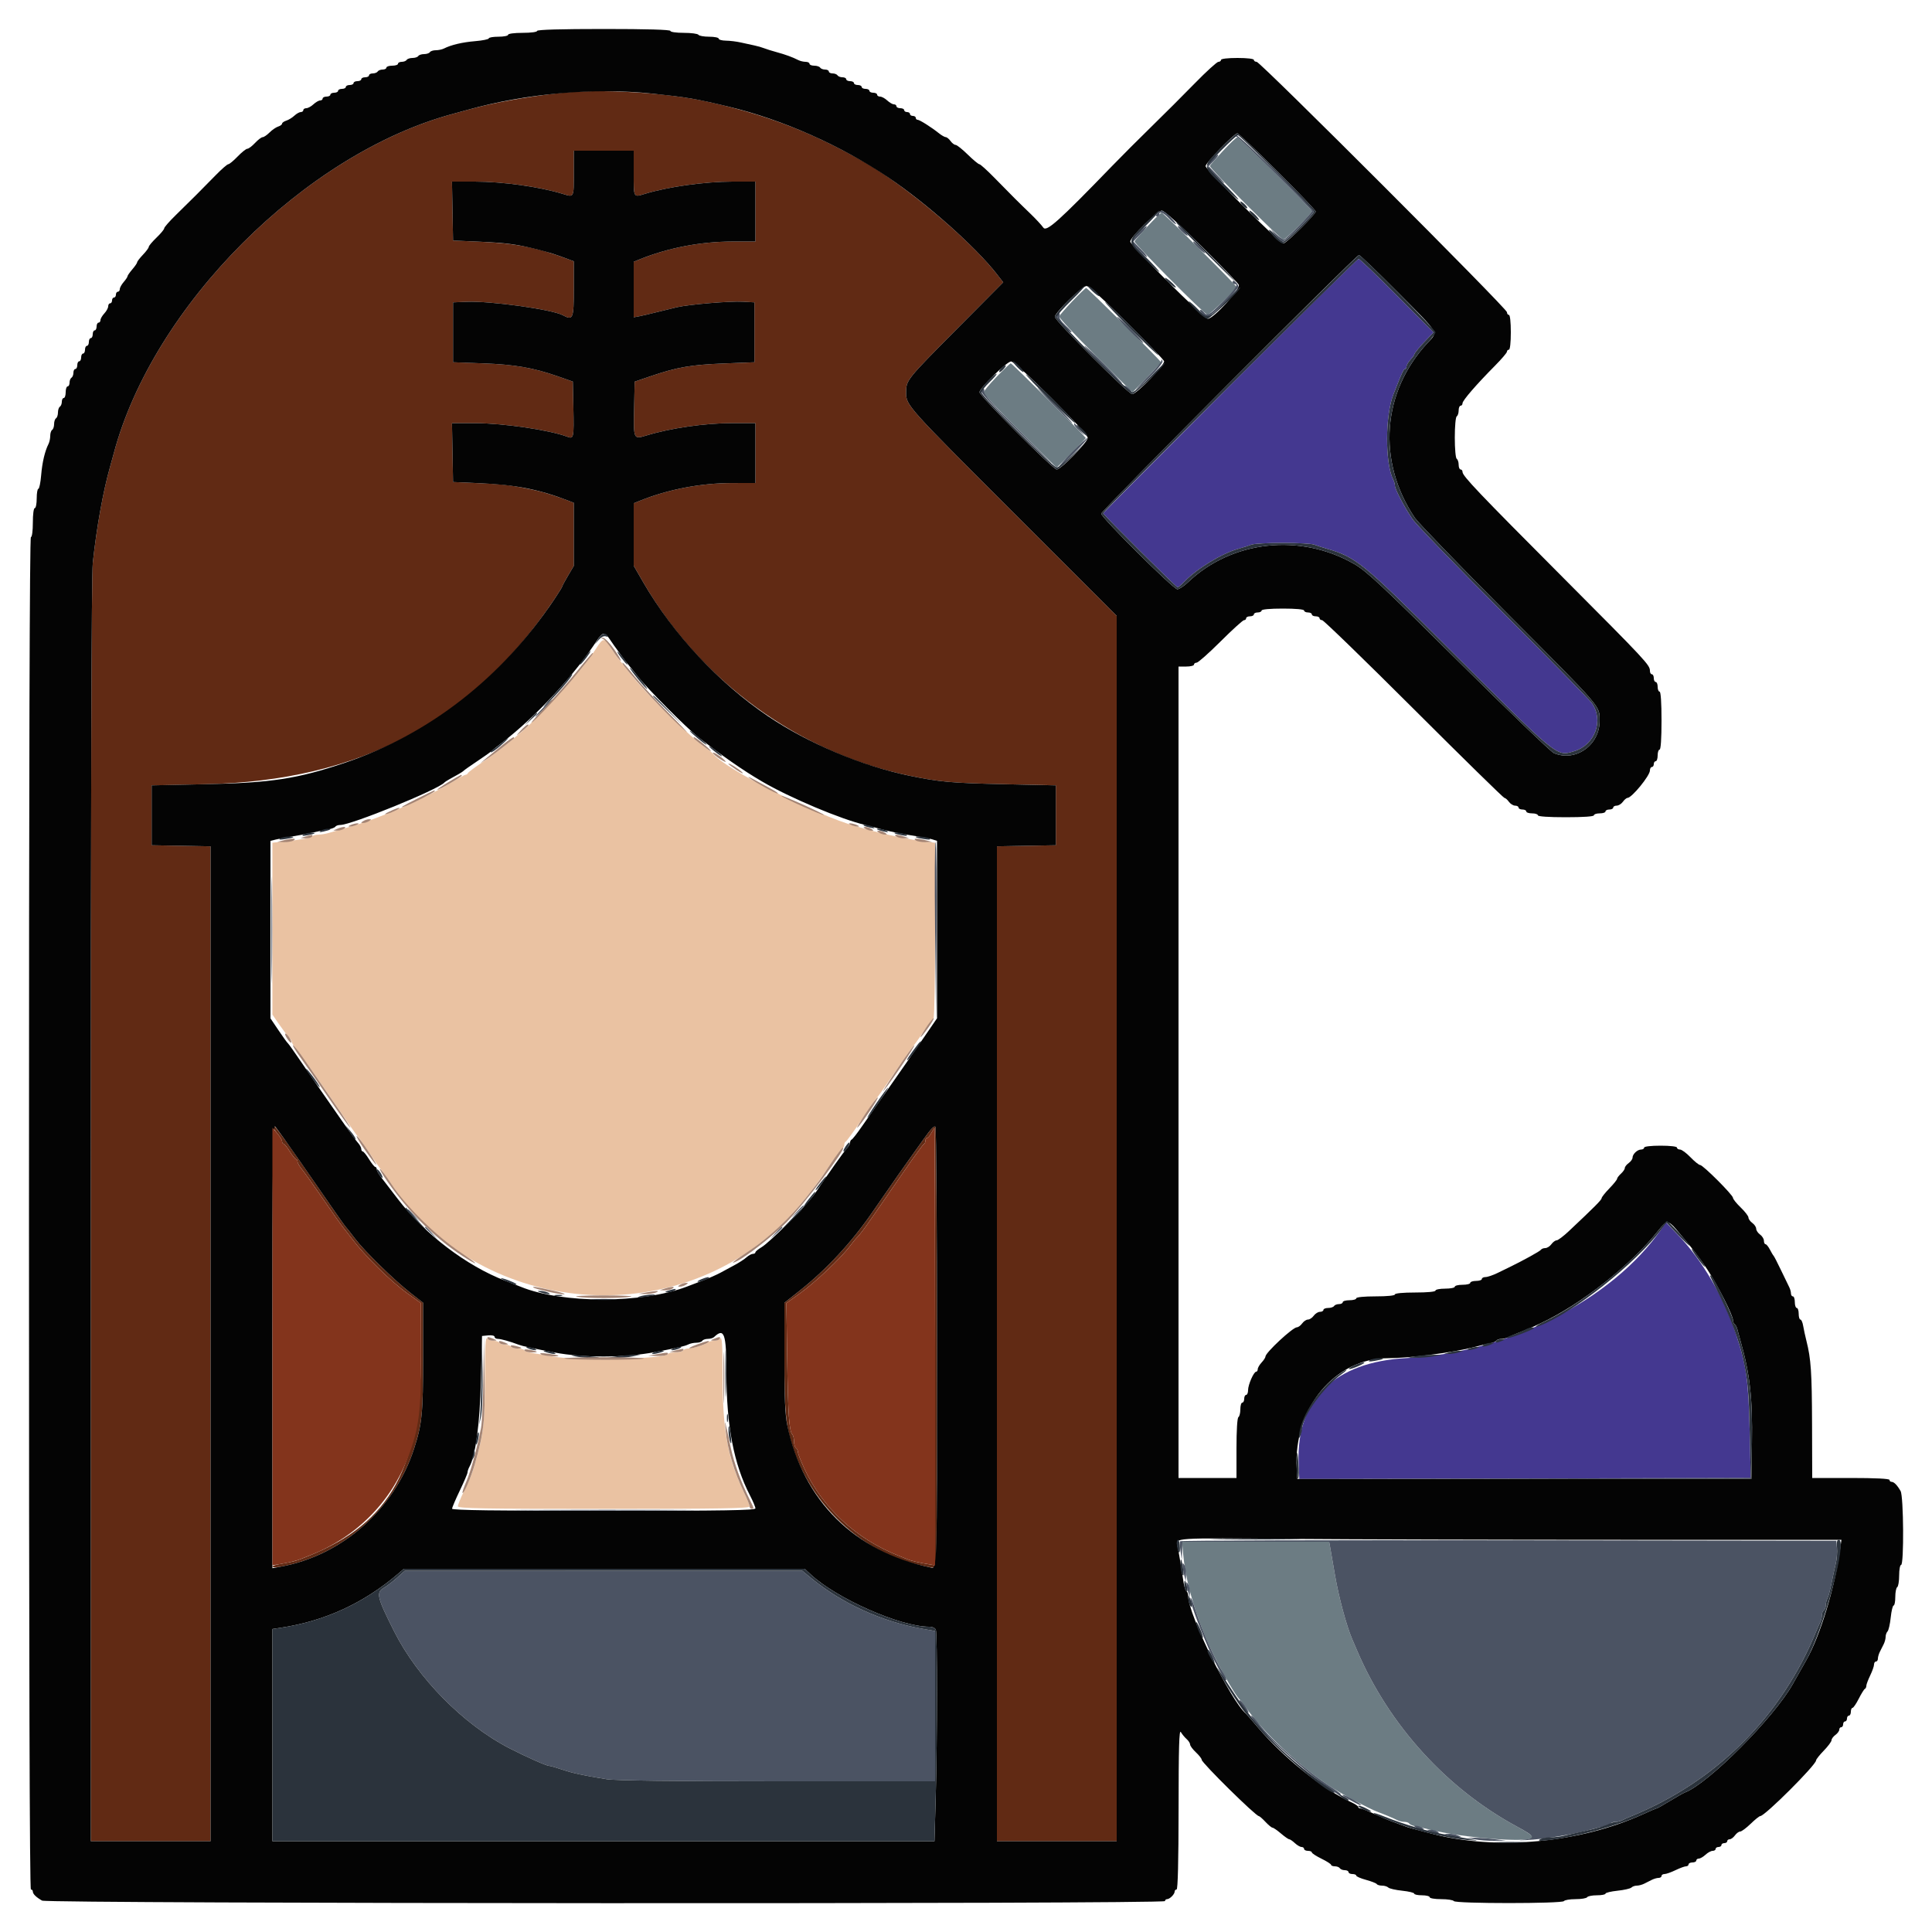 <svg id="svg" version="1.1" xmlns="http://www.w3.org/2000/svg" xmlns:xlink="http://www.w3.org/1999/xlink" width="400" height="400" viewBox="0, 0, 400,400"><g id="svgg"><path id="path0" d="M123.412 134.282 C 120.677 138.611,111.570 148.664,107.181 152.200 C 106.635 152.640,105.290 153.735,104.194 154.634 C 103.097 155.533,101.030 157.050,99.600 158.006 C 98.170 158.962,96.940 159.892,96.867 160.072 C 96.793 160.253,96.587 160.400,96.408 160.400 C 96.228 160.400,94.915 161.109,93.488 161.976 C 87.824 165.417,78.804 169.357,72.400 171.187 C 70.750 171.659,68.847 172.215,68.172 172.422 C 67.496 172.630,66.497 172.800,65.952 172.800 C 65.406 172.800,64.789 172.962,64.580 173.159 C 64.197 173.521,62.358 173.853,58.500 174.255 L 56.400 174.474 56.400 192.265 L 56.400 210.056 57.683 211.928 C 58.389 212.958,59.289 214.149,59.683 214.575 C 60.078 215.002,60.400 215.495,60.400 215.671 C 60.400 215.847,60.661 216.308,60.979 216.695 C 61.928 217.849,65.857 223.425,69.933 229.400 C 72.034 232.480,73.868 235.090,74.009 235.200 C 74.149 235.310,75.225 236.840,76.400 238.600 C 77.575 240.360,78.645 241.890,78.778 242.000 C 78.911 242.110,79.916 243.537,81.010 245.171 C 98.881 271.850,138.085 276.095,161.469 253.883 C 165.011 250.518,167.942 246.926,171.981 241.000 C 173.181 239.240,174.306 237.740,174.481 237.667 C 174.656 237.593,174.800 237.293,174.800 237.000 C 174.800 236.707,174.945 236.407,175.123 236.333 C 175.301 236.260,176.780 234.220,178.410 231.800 C 180.040 229.380,181.486 227.310,181.623 227.200 C 181.760 227.090,183.467 224.660,185.417 221.800 C 187.366 218.940,189.074 216.510,189.211 216.400 C 189.348 216.290,190.244 215.030,191.202 213.600 C 192.161 212.170,193.092 210.940,193.272 210.867 C 193.453 210.793,193.600 202.576,193.600 192.605 L 193.600 174.477 191.700 174.265 C 189.221 173.988,183.568 172.847,180.800 172.065 C 180.030 171.847,178.410 171.397,177.200 171.064 C 168.983 168.802,149.880 159.095,147.600 156.023 C 147.490 155.875,147.006 155.485,146.524 155.156 C 143.036 152.776,133.451 143.381,130.350 139.301 C 129.387 138.036,128.398 136.785,128.151 136.522 C 127.904 136.259,127.184 135.225,126.551 134.223 C 125.117 131.953,124.881 131.957,123.412 134.282 M100.400 285.196 C 100.400 293.194,100.136 296.262,99.109 300.200 C 97.926 304.737,97.667 305.461,96.053 308.756 C 95.364 310.162,94.800 311.557,94.800 311.856 C 94.800 312.310,99.809 312.400,125.000 312.400 C 149.083 312.400,155.200 312.298,155.200 311.894 C 155.200 311.616,154.681 310.311,154.047 308.994 C 150.637 301.910,149.600 296.208,149.600 284.543 C 149.600 278.396,149.493 276.747,149.120 277.120 C 148.856 277.384,148.256 277.600,147.787 277.600 C 147.317 277.600,146.810 277.723,146.659 277.874 C 146.220 278.313,143.481 279.187,142.524 279.194 C 142.042 279.197,141.536 279.380,141.400 279.600 C 141.264 279.820,140.544 280.000,139.800 280.000 C 139.056 280.000,138.349 280.158,138.230 280.351 C 137.598 281.374,119.546 281.770,114.600 280.870 C 113.060 280.589,111.124 280.260,110.297 280.138 C 109.471 280.016,108.695 279.755,108.574 279.558 C 108.452 279.361,107.834 279.200,107.200 279.200 C 106.566 279.200,105.936 279.020,105.800 278.800 C 105.664 278.580,105.124 278.400,104.600 278.400 C 104.076 278.400,103.536 278.220,103.400 278.000 C 103.264 277.780,102.749 277.600,102.256 277.600 C 101.763 277.600,101.144 277.384,100.880 277.120 C 100.507 276.747,100.400 278.541,100.400 285.196 " stroke="none" fill="#eac2a2" fill-rule="evenodd"></path><path id="path1" d="M254.627 79.854 C 240.202 94.293,228.400 106.179,228.400 106.266 C 228.400 106.545,243.531 121.600,243.810 121.600 C 243.958 121.600,244.556 121.101,245.140 120.492 C 247.775 117.739,252.944 114.584,256.400 113.619 C 257.390 113.343,258.613 112.955,259.119 112.758 C 259.624 112.561,262.541 112.400,265.600 112.400 C 268.659 112.400,271.576 112.561,272.081 112.758 C 272.587 112.955,273.810 113.348,274.800 113.631 C 280.663 115.306,282.372 116.697,299.036 133.363 C 322.834 157.164,322.180 156.624,325.877 155.536 C 330.234 154.254,332.111 149.127,329.544 145.521 C 329.111 144.913,320.877 136.537,311.247 126.908 C 301.618 117.278,293.155 108.539,292.441 107.487 C 290.762 105.010,288.800 101.276,288.800 100.554 C 288.800 100.243,288.641 99.677,288.447 99.295 C 286.729 95.911,286.762 85.961,288.507 81.600 C 288.727 81.050,289.048 80.240,289.220 79.800 C 290.252 77.162,290.628 76.400,290.898 76.400 C 291.064 76.400,291.200 76.164,291.200 75.875 C 291.200 75.587,291.560 74.964,292.000 74.492 C 292.440 74.020,292.800 73.538,292.800 73.421 C 292.800 73.135,293.923 71.778,295.499 70.162 L 296.798 68.829 289.245 61.215 C 285.092 57.027,281.504 53.600,281.273 53.600 C 281.043 53.600,269.052 65.414,254.627 79.854 M343.989 254.450 C 333.762 269.179,312.285 280.053,291.200 281.177 C 276.363 281.967,268.376 289.702,268.871 302.800 L 269.000 306.200 275.900 306.195 C 279.695 306.192,300.727 306.147,322.637 306.095 L 362.475 306.000 362.262 296.700 C 362.014 285.830,361.600 282.857,359.408 276.200 C 356.872 268.503,352.411 260.881,347.379 255.650 L 344.926 253.100 343.989 254.450 " stroke="none" fill="#443890" fill-rule="evenodd"></path><path id="path2" d="M116.000 19.248 C 108.540 20.096,101.881 21.313,96.600 22.796 C 95.720 23.043,94.460 23.390,93.800 23.568 C 63.123 31.817,31.670 63.304,23.545 93.900 C 23.355 94.615,23.008 95.875,22.773 96.700 C 21.343 101.730,19.995 109.226,19.216 116.477 C 18.937 119.080,18.800 163.201,18.800 250.777 L 18.800 381.200 31.200 381.200 L 43.600 381.200 43.600 278.210 L 43.600 175.221 37.500 175.110 L 31.400 175.000 31.400 168.800 L 31.400 162.600 42.600 162.361 C 74.523 161.680,97.836 149.322,114.738 124.122 C 115.652 122.759,116.400 121.552,116.400 121.440 C 116.400 121.327,116.940 120.319,117.600 119.200 L 118.800 117.165 118.800 110.631 L 118.800 104.097 117.700 103.671 C 115.521 102.826,112.569 101.890,111.000 101.548 C 106.149 100.488,104.507 100.275,99.400 100.049 L 93.800 99.800 93.690 93.700 L 93.579 87.600 98.490 87.614 C 104.290 87.631,113.828 89.042,117.450 90.419 C 118.790 90.929,118.843 90.674,118.712 84.380 L 118.600 79.000 115.506 77.917 C 110.431 76.142,106.585 75.475,100.000 75.231 L 93.800 75.000 93.800 68.800 L 93.800 62.600 96.677 62.483 C 101.505 62.287,114.276 64.063,116.467 65.236 C 118.649 66.403,118.800 66.054,118.800 59.849 L 118.800 54.097 117.600 53.649 C 111.116 51.225,106.839 50.379,99.400 50.049 L 93.800 49.800 93.690 43.700 L 93.579 37.600 98.324 37.600 C 104.050 37.600,111.675 38.664,116.479 40.134 C 118.888 40.871,118.800 41.038,118.800 35.733 L 118.800 31.200 125.000 31.200 L 131.200 31.200 131.200 35.733 C 131.200 41.038,131.112 40.871,133.521 40.134 C 138.322 38.665,145.949 37.600,151.665 37.600 L 156.400 37.600 156.400 43.800 L 156.400 50.000 151.700 50.007 C 145.008 50.018,138.297 51.312,132.300 53.748 L 131.200 54.195 131.200 59.943 L 131.200 65.691 132.300 65.488 C 132.905 65.376,134.570 64.987,136.000 64.623 C 137.430 64.260,139.320 63.798,140.200 63.597 C 142.739 63.018,151.170 62.315,153.800 62.464 L 156.200 62.600 156.200 68.800 L 156.200 75.000 149.800 75.257 C 143.041 75.529,140.175 76.028,134.741 77.880 L 131.400 79.018 131.288 84.577 C 131.160 90.974,131.161 90.977,133.808 90.168 C 138.822 88.636,145.872 87.615,151.500 87.607 L 156.400 87.600 156.400 93.800 L 156.400 100.000 151.700 100.007 C 145.008 100.018,138.297 101.312,132.300 103.748 L 131.200 104.195 131.200 110.666 L 131.200 117.137 133.187 120.577 C 144.984 141.004,165.458 155.890,188.224 160.592 C 194.514 161.892,196.983 162.116,207.600 162.354 L 218.600 162.600 218.600 168.800 L 218.600 175.000 212.500 175.110 L 206.400 175.221 206.400 278.210 L 206.400 381.200 218.800 381.200 L 231.200 381.200 231.200 254.347 L 231.200 127.494 210.134 106.447 C 187.700 84.032,187.604 83.925,187.601 81.274 C 187.599 78.720,187.692 78.604,198.100 68.126 L 207.709 58.453 206.367 56.726 C 201.004 49.827,187.564 38.472,178.931 33.548 C 168.098 27.369,158.426 23.658,146.200 20.992 C 137.708 19.140,123.948 18.345,116.000 19.248 M56.400 233.052 C 56.400 233.285,56.850 233.999,57.400 234.638 C 57.949 235.277,58.399 236.025,58.400 236.300 C 58.400 236.575,58.538 236.800,58.706 236.800 C 58.874 236.800,59.456 237.520,60.000 238.400 C 60.544 239.280,61.126 240.000,61.294 240.000 C 61.462 240.000,61.600 240.225,61.600 240.500 C 61.601 240.775,62.006 241.484,62.500 242.076 C 62.995 242.668,64.919 245.368,66.775 248.076 C 68.631 250.784,70.521 253.463,70.975 254.029 C 71.429 254.594,72.250 255.653,72.800 256.382 C 75.544 260.017,80.884 265.284,84.375 267.800 L 87.151 269.800 87.175 279.893 C 87.233 303.682,80.866 315.279,64.000 322.102 C 61.732 323.020,61.348 323.151,60.200 323.398 C 59.540 323.541,58.415 323.754,57.700 323.872 C 56.985 323.991,56.400 324.219,56.400 324.380 C 56.400 324.541,57.165 324.535,58.100 324.367 C 70.835 322.071,81.691 312.468,85.732 299.923 C 87.392 294.768,87.600 292.655,87.600 280.935 L 87.600 269.718 85.100 267.767 C 81.597 265.033,75.528 259.105,73.504 256.441 C 72.568 255.208,71.702 254.110,71.580 254.000 C 71.457 253.890,70.365 252.360,69.151 250.600 C 57.948 234.348,56.400 232.218,56.400 233.052 M191.380 235.626 C 190.291 237.174,188.860 239.185,188.200 240.094 C 187.110 241.596,185.878 243.363,180.428 251.239 C 176.269 257.251,171.114 262.804,165.700 267.107 L 162.400 269.729 162.400 280.965 C 162.401 292.449,162.658 295.104,164.235 299.905 C 168.093 311.641,178.423 321.277,190.000 323.937 C 193.397 324.718,193.543 324.725,193.774 324.123 C 194.126 323.207,194.027 233.862,193.674 233.306 C 193.463 232.974,192.711 233.735,191.380 235.626 M193.600 278.844 L 193.600 324.088 192.300 323.872 C 190.119 323.511,188.644 323.158,187.700 322.770 C 187.205 322.566,186.395 322.239,185.900 322.042 C 177.220 318.589,170.300 312.172,166.548 304.098 C 165.807 302.502,165.200 300.938,165.200 300.622 C 165.200 300.306,165.020 299.936,164.800 299.800 C 164.580 299.664,164.400 299.059,164.400 298.456 C 164.400 297.853,164.237 297.189,164.039 296.980 C 163.387 296.294,163.150 292.760,162.979 281.200 L 162.811 269.800 165.709 267.708 C 168.838 265.450,174.142 260.432,175.901 258.066 C 176.501 257.260,177.277 256.330,177.626 256.000 C 177.975 255.670,179.237 253.984,180.430 252.253 C 181.624 250.521,182.870 248.717,183.200 248.243 C 183.530 247.768,185.413 245.045,187.384 242.190 C 189.354 239.336,191.109 236.940,191.284 236.867 C 191.458 236.793,191.600 236.478,191.600 236.167 C 191.600 235.855,191.750 235.600,191.932 235.600 C 192.115 235.600,192.506 235.150,192.800 234.600 C 193.094 234.050,193.395 233.600,193.468 233.600 C 193.540 233.600,193.600 253.960,193.600 278.844 " stroke="none" fill="#612a14" fill-rule="evenodd"></path><path id="path3" d="M111.200 6.400 C 111.200 6.631,109.933 6.800,108.200 6.800 C 106.467 6.800,105.200 6.969,105.200 7.200 C 105.200 7.420,104.300 7.600,103.200 7.600 C 102.100 7.600,101.200 7.754,101.200 7.942 C 101.200 8.130,99.936 8.390,98.391 8.520 C 95.712 8.744,93.417 9.285,91.905 10.049 C 91.523 10.242,90.769 10.400,90.229 10.400 C 89.689 10.400,89.136 10.580,89.000 10.800 C 88.864 11.020,88.324 11.200,87.800 11.200 C 87.276 11.200,86.736 11.380,86.600 11.600 C 86.464 11.820,85.924 12.000,85.400 12.000 C 84.876 12.000,84.336 12.180,84.200 12.400 C 84.064 12.620,83.603 12.800,83.176 12.800 C 82.749 12.800,82.400 12.980,82.400 13.200 C 82.400 13.420,81.860 13.600,81.200 13.600 C 80.540 13.600,80.000 13.780,80.000 14.000 C 80.000 14.220,79.651 14.400,79.224 14.400 C 78.797 14.400,78.336 14.580,78.200 14.800 C 78.064 15.020,77.603 15.200,77.176 15.200 C 76.749 15.200,76.400 15.380,76.400 15.600 C 76.400 15.820,76.040 16.000,75.600 16.000 C 75.160 16.000,74.800 16.180,74.800 16.400 C 74.800 16.620,74.440 16.800,74.000 16.800 C 73.560 16.800,73.200 16.980,73.200 17.200 C 73.200 17.420,72.840 17.600,72.400 17.600 C 71.960 17.600,71.600 17.780,71.600 18.000 C 71.600 18.220,71.240 18.400,70.800 18.400 C 70.360 18.400,70.000 18.580,70.000 18.800 C 70.000 19.020,69.640 19.200,69.200 19.200 C 68.760 19.200,68.400 19.380,68.400 19.600 C 68.400 19.820,68.040 20.000,67.600 20.000 C 67.160 20.000,66.800 20.180,66.800 20.400 C 66.800 20.620,66.564 20.800,66.275 20.800 C 65.987 20.800,65.364 21.160,64.892 21.600 C 64.420 22.040,63.756 22.400,63.417 22.400 C 63.078 22.400,62.800 22.580,62.800 22.800 C 62.800 23.020,62.564 23.200,62.275 23.200 C 61.987 23.200,61.388 23.538,60.945 23.951 C 60.501 24.364,59.747 24.826,59.269 24.978 C 58.791 25.130,58.400 25.410,58.400 25.600 C 58.400 25.790,58.034 26.062,57.587 26.204 C 57.140 26.346,56.338 26.898,55.805 27.431 C 55.272 27.964,54.630 28.400,54.379 28.400 C 54.127 28.400,53.417 28.940,52.800 29.600 C 52.183 30.260,51.467 30.800,51.208 30.800 C 50.949 30.800,50.046 31.520,49.200 32.400 C 48.354 33.280,47.484 34.000,47.266 34.000 C 47.049 34.000,45.862 35.035,44.630 36.300 C 41.905 39.099,39.553 41.450,36.392 44.535 C 35.076 45.819,34.000 47.048,34.000 47.266 C 34.000 47.484,33.280 48.354,32.400 49.200 C 31.520 50.046,30.800 50.905,30.800 51.109 C 30.800 51.314,30.260 52.046,29.600 52.737 C 28.940 53.428,28.400 54.129,28.400 54.296 C 28.399 54.463,27.949 55.123,27.400 55.762 C 26.850 56.401,26.400 57.049,26.400 57.201 C 26.400 57.353,26.040 57.893,25.600 58.400 C 25.160 58.907,24.800 59.565,24.800 59.861 C 24.800 60.158,24.620 60.400,24.400 60.400 C 24.180 60.400,24.000 60.670,24.000 61.000 C 24.000 61.330,23.820 61.600,23.600 61.600 C 23.380 61.600,23.200 61.870,23.200 62.200 C 23.200 62.530,23.020 62.800,22.800 62.800 C 22.580 62.800,22.400 63.078,22.400 63.417 C 22.400 63.756,22.040 64.420,21.600 64.892 C 21.160 65.364,20.800 65.987,20.800 66.275 C 20.800 66.564,20.620 66.800,20.400 66.800 C 20.180 66.800,20.000 67.160,20.000 67.600 C 20.000 68.040,19.820 68.400,19.600 68.400 C 19.380 68.400,19.200 68.760,19.200 69.200 C 19.200 69.640,19.020 70.000,18.800 70.000 C 18.580 70.000,18.400 70.360,18.400 70.800 C 18.400 71.240,18.220 71.600,18.000 71.600 C 17.780 71.600,17.600 71.960,17.600 72.400 C 17.600 72.840,17.420 73.200,17.200 73.200 C 16.980 73.200,16.800 73.560,16.800 74.000 C 16.800 74.440,16.620 74.800,16.400 74.800 C 16.180 74.800,16.000 75.160,16.000 75.600 C 16.000 76.040,15.820 76.400,15.600 76.400 C 15.380 76.400,15.200 76.749,15.200 77.176 C 15.200 77.603,15.020 78.064,14.800 78.200 C 14.580 78.336,14.400 78.797,14.400 79.224 C 14.400 79.651,14.220 80.000,14.000 80.000 C 13.780 80.000,13.600 80.540,13.600 81.200 C 13.600 81.860,13.420 82.400,13.200 82.400 C 12.980 82.400,12.800 82.749,12.800 83.176 C 12.800 83.603,12.620 84.064,12.400 84.200 C 12.180 84.336,12.000 84.876,12.000 85.400 C 12.000 85.924,11.820 86.464,11.600 86.600 C 11.380 86.736,11.200 87.276,11.200 87.800 C 11.200 88.324,11.020 88.864,10.800 89.000 C 10.580 89.136,10.400 89.689,10.400 90.229 C 10.400 90.769,10.242 91.523,10.049 91.905 C 9.285 93.417,8.744 95.712,8.520 98.391 C 8.390 99.936,8.130 101.200,7.942 101.200 C 7.754 101.200,7.600 102.100,7.600 103.200 C 7.600 104.300,7.420 105.200,7.200 105.200 C 6.969 105.200,6.800 106.467,6.800 108.200 C 6.800 109.933,6.631 111.200,6.400 111.200 C 6.134 111.200,6.000 158.133,6.000 251.200 C 6.000 344.267,6.134 391.200,6.400 391.200 C 6.620 391.200,6.800 391.393,6.800 391.629 C 6.800 392.132,7.485 392.803,8.710 393.500 C 9.844 394.145,241.200 394.244,241.200 393.600 C 241.200 393.380,241.393 393.200,241.629 393.200 C 242.182 393.200,243.200 392.182,243.200 391.629 C 243.200 391.393,243.380 391.200,243.600 391.200 C 243.860 391.200,244.004 385.359,244.012 374.500 C 244.021 361.796,244.133 357.991,244.480 358.600 C 244.731 359.040,245.265 359.691,245.668 360.047 C 246.071 360.403,246.400 360.916,246.400 361.186 C 246.400 361.457,246.940 362.183,247.600 362.800 C 248.260 363.417,248.800 364.111,248.800 364.343 C 248.800 364.975,259.982 376.000,260.623 376.000 C 260.764 376.000,261.383 376.540,262.000 377.200 C 262.617 377.860,263.274 378.400,263.460 378.401 C 263.647 378.401,264.430 378.941,265.200 379.600 C 265.970 380.259,266.743 380.799,266.917 380.799 C 267.091 380.800,267.620 381.160,268.092 381.600 C 268.564 382.040,269.187 382.400,269.475 382.400 C 269.764 382.400,270.000 382.580,270.000 382.800 C 270.000 383.020,270.360 383.200,270.800 383.200 C 271.240 383.200,271.600 383.345,271.600 383.521 C 271.600 383.698,272.497 384.283,273.594 384.821 C 274.690 385.360,275.590 385.935,275.594 386.100 C 275.597 386.265,275.949 386.400,276.376 386.400 C 276.803 386.400,277.264 386.580,277.400 386.800 C 277.536 387.020,277.997 387.200,278.424 387.200 C 278.851 387.200,279.200 387.380,279.200 387.600 C 279.200 387.820,279.560 388.000,280.000 388.000 C 280.440 388.000,280.800 388.147,280.800 388.328 C 280.800 388.508,281.711 388.904,282.825 389.207 C 283.939 389.510,284.940 389.903,285.049 390.079 C 285.158 390.256,285.651 390.400,286.144 390.400 C 286.637 390.400,287.219 390.579,287.438 390.798 C 287.656 391.016,288.952 391.312,290.318 391.454 C 291.683 391.597,292.800 391.868,292.800 392.057 C 292.800 392.246,293.520 392.400,294.400 392.400 C 295.280 392.400,296.000 392.580,296.000 392.800 C 296.000 393.022,297.059 393.200,298.376 393.200 C 299.683 393.200,300.864 393.380,301.000 393.600 C 301.337 394.145,323.463 394.145,323.800 393.600 C 323.936 393.380,325.016 393.200,326.200 393.200 C 327.384 393.200,328.464 393.020,328.600 392.800 C 328.736 392.580,329.647 392.400,330.624 392.400 C 331.601 392.400,332.400 392.246,332.400 392.057 C 332.400 391.868,333.517 391.597,334.882 391.454 C 336.248 391.312,337.544 391.016,337.762 390.798 C 337.981 390.579,338.486 390.400,338.885 390.400 C 339.284 390.400,339.968 390.220,340.405 390.000 C 340.842 389.780,341.558 389.420,341.995 389.200 C 342.432 388.980,343.062 388.800,343.395 388.800 C 343.728 388.800,344.000 388.620,344.000 388.400 C 344.000 388.180,344.279 388.000,344.619 388.000 C 344.960 388.000,345.984 387.640,346.894 387.200 C 347.805 386.760,348.786 386.400,349.075 386.400 C 349.364 386.400,349.600 386.220,349.600 386.000 C 349.600 385.780,349.960 385.600,350.400 385.600 C 350.840 385.600,351.200 385.420,351.200 385.200 C 351.200 384.980,351.436 384.800,351.725 384.800 C 352.013 384.800,352.636 384.440,353.108 384.000 C 353.580 383.560,354.244 383.200,354.583 383.200 C 354.922 383.200,355.200 383.020,355.200 382.800 C 355.200 382.580,355.470 382.400,355.800 382.400 C 356.130 382.400,356.400 382.220,356.400 382.000 C 356.400 381.780,356.670 381.600,357.000 381.600 C 357.330 381.600,357.600 381.420,357.600 381.200 C 357.600 380.980,357.830 380.800,358.112 380.800 C 358.393 380.800,358.883 380.440,359.200 380.000 C 359.517 379.560,360.007 379.200,360.288 379.200 C 360.569 379.200,361.541 378.480,362.448 377.600 C 363.355 376.720,364.253 376.000,364.445 376.000 C 365.392 376.000,376.000 365.410,376.000 364.465 C 376.000 364.262,376.720 363.355,377.600 362.448 C 378.480 361.541,379.200 360.569,379.200 360.288 C 379.200 360.007,379.560 359.517,380.000 359.200 C 380.440 358.883,380.800 358.393,380.800 358.112 C 380.800 357.830,380.980 357.600,381.200 357.600 C 381.420 357.600,381.600 357.330,381.600 357.000 C 381.600 356.670,381.780 356.400,382.000 356.400 C 382.220 356.400,382.400 356.130,382.400 355.800 C 382.400 355.470,382.580 355.200,382.800 355.200 C 383.020 355.200,383.200 354.840,383.200 354.400 C 383.200 353.960,383.352 353.600,383.537 353.600 C 383.723 353.600,384.308 352.745,384.837 351.700 C 385.367 350.655,385.935 349.740,386.100 349.667 C 386.265 349.593,386.400 349.312,386.400 349.042 C 386.400 348.771,386.760 347.805,387.200 346.894 C 387.640 345.984,388.000 344.960,388.000 344.619 C 388.000 344.279,388.180 344.000,388.400 344.000 C 388.620 344.000,388.800 343.728,388.800 343.395 C 388.800 343.062,388.980 342.432,389.200 341.995 C 389.420 341.558,389.780 340.842,390.000 340.405 C 390.220 339.968,390.400 339.284,390.400 338.885 C 390.400 338.486,390.579 337.981,390.798 337.762 C 391.016 337.544,391.312 336.248,391.454 334.882 C 391.597 333.517,391.868 332.400,392.057 332.400 C 392.246 332.400,392.400 331.601,392.400 330.624 C 392.400 329.647,392.580 328.736,392.800 328.600 C 393.020 328.464,393.200 327.373,393.200 326.176 C 393.200 324.979,393.380 324.000,393.600 324.000 C 394.220 324.000,394.127 309.812,393.500 308.710 C 392.803 307.485,392.132 306.800,391.629 306.800 C 391.393 306.800,391.200 306.620,391.200 306.400 C 391.200 306.147,388.267 306.000,383.200 306.000 L 375.200 306.000 375.166 294.900 C 375.133 284.104,374.946 281.333,373.999 277.600 C 373.748 276.610,373.446 275.215,373.327 274.500 C 373.209 273.785,372.952 273.200,372.756 273.200 C 372.560 273.200,372.400 272.660,372.400 272.000 C 372.400 271.340,372.220 270.800,372.000 270.800 C 371.780 270.800,371.600 270.260,371.600 269.600 C 371.600 268.940,371.420 268.400,371.200 268.400 C 370.980 268.400,370.800 268.128,370.800 267.795 C 370.800 267.462,370.639 266.877,370.442 266.495 C 370.245 266.113,369.484 264.540,368.750 263.000 C 368.016 261.460,367.322 260.110,367.207 260.000 C 367.093 259.890,366.744 259.305,366.432 258.700 C 366.120 258.095,365.715 257.600,365.532 257.600 C 365.350 257.600,365.200 257.280,365.200 256.888 C 365.200 256.497,364.840 255.917,364.400 255.600 C 363.960 255.283,363.600 254.743,363.600 254.400 C 363.600 254.057,363.240 253.517,362.800 253.200 C 362.360 252.883,362.000 252.379,362.000 252.080 C 362.000 251.782,361.280 250.846,360.400 250.000 C 359.520 249.154,358.800 248.258,358.800 248.007 C 358.800 247.413,352.587 241.200,351.993 241.200 C 351.742 241.200,350.846 240.480,350.000 239.600 C 349.154 238.720,348.179 238.000,347.831 238.000 C 347.484 238.000,347.200 237.820,347.200 237.600 C 347.200 237.365,345.800 237.200,343.800 237.200 C 341.800 237.200,340.400 237.365,340.400 237.600 C 340.400 237.820,340.117 238.000,339.771 238.000 C 339.000 238.000,338.000 238.951,338.000 239.683 C 338.000 239.980,337.640 240.483,337.200 240.800 C 336.760 241.117,336.400 241.579,336.400 241.826 C 336.400 242.074,336.040 242.602,335.600 243.000 C 335.160 243.398,334.800 243.876,334.800 244.062 C 334.800 244.247,334.080 245.141,333.200 246.048 C 332.320 246.955,331.600 247.865,331.600 248.070 C 331.600 248.415,330.145 249.878,324.807 254.900 C 323.696 255.945,322.560 256.800,322.282 256.800 C 322.004 256.800,321.517 257.160,321.200 257.600 C 320.883 258.040,320.314 258.400,319.935 258.400 C 319.557 258.400,319.147 258.563,319.024 258.762 C 318.842 259.056,315.208 261.058,312.400 262.411 C 312.070 262.570,311.018 263.082,310.062 263.550 C 309.106 264.017,307.981 264.400,307.562 264.400 C 307.143 264.400,306.800 264.580,306.800 264.800 C 306.800 265.020,306.260 265.200,305.600 265.200 C 304.940 265.200,304.400 265.380,304.400 265.600 C 304.400 265.820,303.680 266.000,302.800 266.000 C 301.920 266.000,301.200 266.180,301.200 266.400 C 301.200 266.620,300.300 266.800,299.200 266.800 C 298.100 266.800,297.200 266.980,297.200 267.200 C 297.200 267.441,295.533 267.600,293.000 267.600 C 290.467 267.600,288.800 267.759,288.800 268.000 C 288.800 268.240,287.200 268.400,284.800 268.400 C 282.400 268.400,280.800 268.560,280.800 268.800 C 280.800 269.020,280.170 269.200,279.400 269.200 C 278.630 269.200,278.000 269.380,278.000 269.600 C 278.000 269.820,277.651 270.000,277.224 270.000 C 276.797 270.000,276.336 270.180,276.200 270.400 C 276.064 270.620,275.513 270.800,274.976 270.800 C 274.439 270.800,274.000 270.980,274.000 271.200 C 274.000 271.420,273.680 271.600,273.288 271.600 C 272.897 271.600,272.317 271.960,272.000 272.400 C 271.683 272.840,271.143 273.200,270.800 273.200 C 270.457 273.200,269.917 273.560,269.600 274.000 C 269.283 274.440,268.794 274.800,268.515 274.800 C 267.654 274.800,262.000 280.057,262.000 280.857 C 262.000 281.064,261.640 281.620,261.200 282.092 C 260.760 282.564,260.400 283.187,260.400 283.475 C 260.400 283.764,260.253 284.000,260.074 284.000 C 259.582 284.000,258.400 286.692,258.400 287.814 C 258.400 288.356,258.220 288.800,258.000 288.800 C 257.780 288.800,257.600 289.160,257.600 289.600 C 257.600 290.040,257.420 290.400,257.200 290.400 C 256.980 290.400,256.800 291.019,256.800 291.776 C 256.800 292.533,256.620 293.264,256.400 293.400 C 256.161 293.548,256.000 296.137,256.000 299.824 L 256.000 306.000 250.000 306.000 L 244.000 306.000 244.000 222.000 L 244.000 138.000 245.600 138.000 C 246.480 138.000,247.200 137.820,247.200 137.600 C 247.200 137.380,247.447 137.200,247.748 137.200 C 248.050 137.200,250.283 135.220,252.711 132.800 C 255.139 130.380,257.322 128.400,257.562 128.400 C 257.803 128.400,258.000 128.220,258.000 128.000 C 258.000 127.780,258.360 127.600,258.800 127.600 C 259.240 127.600,259.600 127.420,259.600 127.200 C 259.600 126.980,259.960 126.800,260.400 126.800 C 260.840 126.800,261.200 126.620,261.200 126.400 C 261.200 126.158,262.933 126.000,265.600 126.000 C 268.267 126.000,270.000 126.158,270.000 126.400 C 270.000 126.620,270.360 126.800,270.800 126.800 C 271.240 126.800,271.600 126.980,271.600 127.200 C 271.600 127.420,271.960 127.600,272.400 127.600 C 272.840 127.600,273.200 127.780,273.200 128.000 C 273.200 128.220,273.441 128.400,273.735 128.400 C 274.029 128.400,282.564 136.680,292.700 146.800 C 302.837 156.920,311.287 165.200,311.477 165.200 C 311.668 165.200,312.083 165.560,312.400 166.000 C 312.717 166.440,313.297 166.800,313.688 166.800 C 314.080 166.800,314.400 166.980,314.400 167.200 C 314.400 167.420,314.760 167.600,315.200 167.600 C 315.640 167.600,316.000 167.780,316.000 168.000 C 316.000 168.220,316.540 168.400,317.200 168.400 C 317.860 168.400,318.400 168.580,318.400 168.800 C 318.400 169.048,320.600 169.200,324.200 169.200 C 327.800 169.200,330.000 169.048,330.000 168.800 C 330.000 168.580,330.540 168.400,331.200 168.400 C 331.860 168.400,332.400 168.220,332.400 168.000 C 332.400 167.780,332.760 167.600,333.200 167.600 C 333.640 167.600,334.000 167.420,334.000 167.200 C 334.000 166.980,334.320 166.800,334.712 166.800 C 335.103 166.800,335.683 166.440,336.000 166.000 C 336.317 165.560,336.745 165.200,336.951 165.200 C 337.837 165.200,341.600 160.602,341.600 159.519 C 341.600 159.123,341.780 158.800,342.000 158.800 C 342.220 158.800,342.400 158.530,342.400 158.200 C 342.400 157.870,342.580 157.600,342.800 157.600 C 343.020 157.600,343.200 157.060,343.200 156.400 C 343.200 155.740,343.380 155.200,343.600 155.200 C 343.849 155.200,344.000 152.933,344.000 149.200 C 344.000 145.467,343.849 143.200,343.600 143.200 C 343.380 143.200,343.200 142.750,343.200 142.200 C 343.200 141.650,343.020 141.200,342.800 141.200 C 342.580 141.200,342.400 140.840,342.400 140.400 C 342.400 139.960,342.220 139.600,342.000 139.600 C 341.780 139.600,341.600 139.277,341.600 138.881 C 341.600 137.683,340.787 136.811,323.600 119.569 C 306.078 101.990,302.800 98.546,302.800 97.714 C 302.800 97.431,302.620 97.200,302.400 97.200 C 302.180 97.200,302.000 96.761,302.000 96.224 C 302.000 95.687,301.820 95.136,301.600 95.000 C 301.375 94.861,301.200 92.937,301.200 90.600 C 301.200 88.263,301.375 86.339,301.600 86.200 C 301.820 86.064,302.000 85.513,302.000 84.976 C 302.000 84.439,302.180 84.000,302.400 84.000 C 302.620 84.000,302.800 83.769,302.800 83.486 C 302.800 82.919,305.646 79.627,309.500 75.738 C 310.875 74.350,312.000 73.031,312.000 72.807 C 312.000 72.583,312.180 72.400,312.400 72.400 C 312.637 72.400,312.800 70.933,312.800 68.800 C 312.800 66.667,312.637 65.200,312.400 65.200 C 312.180 65.200,312.000 64.946,312.000 64.635 C 312.000 63.885,260.932 12.800,260.182 12.800 C 259.862 12.800,259.600 12.620,259.600 12.400 C 259.600 12.165,258.200 12.000,256.200 12.000 C 254.200 12.000,252.800 12.165,252.800 12.400 C 252.800 12.620,252.557 12.800,252.259 12.800 C 251.962 12.800,249.757 14.808,247.359 17.263 C 244.962 19.717,240.952 23.722,238.449 26.163 C 235.947 28.603,232.257 32.297,230.249 34.370 C 219.151 45.838,216.646 48.078,216.000 47.119 C 215.670 46.629,214.433 45.299,213.252 44.162 C 210.807 41.811,209.709 40.715,205.869 36.791 C 204.368 35.256,202.973 34.000,202.771 34.000 C 202.569 34.000,201.485 33.100,200.361 32.000 C 199.238 30.900,198.107 30.000,197.848 30.000 C 197.589 30.000,197.117 29.640,196.800 29.200 C 196.483 28.760,196.038 28.398,195.812 28.395 C 195.585 28.392,194.950 28.031,194.400 27.592 C 192.805 26.321,190.398 24.800,189.982 24.800 C 189.772 24.800,189.600 24.620,189.600 24.400 C 189.600 24.180,189.330 24.000,189.000 24.000 C 188.670 24.000,188.400 23.820,188.400 23.600 C 188.400 23.380,188.130 23.200,187.800 23.200 C 187.470 23.200,187.200 23.020,187.200 22.800 C 187.200 22.580,186.840 22.400,186.400 22.400 C 185.960 22.400,185.600 22.220,185.600 22.000 C 185.600 21.780,185.364 21.600,185.075 21.600 C 184.787 21.600,184.164 21.240,183.692 20.800 C 183.220 20.360,182.556 20.000,182.217 20.000 C 181.878 20.000,181.600 19.820,181.600 19.600 C 181.600 19.380,181.240 19.200,180.800 19.200 C 180.360 19.200,180.000 19.020,180.000 18.800 C 180.000 18.580,179.640 18.400,179.200 18.400 C 178.760 18.400,178.400 18.220,178.400 18.000 C 178.400 17.780,178.040 17.600,177.600 17.600 C 177.160 17.600,176.800 17.420,176.800 17.200 C 176.800 16.980,176.440 16.800,176.000 16.800 C 175.560 16.800,175.200 16.620,175.200 16.400 C 175.200 16.180,174.851 16.000,174.424 16.000 C 173.997 16.000,173.536 15.820,173.400 15.600 C 173.264 15.380,172.803 15.200,172.376 15.200 C 171.949 15.200,171.600 15.020,171.600 14.800 C 171.600 14.580,171.251 14.400,170.824 14.400 C 170.397 14.400,169.936 14.220,169.800 14.000 C 169.664 13.780,169.113 13.600,168.576 13.600 C 168.039 13.600,167.600 13.420,167.600 13.200 C 167.600 12.980,167.238 12.800,166.795 12.800 C 166.352 12.800,165.677 12.641,165.295 12.447 C 164.079 11.828,162.651 11.305,160.800 10.800 C 159.810 10.530,158.640 10.163,158.200 9.985 C 157.760 9.806,156.860 9.549,156.200 9.412 C 155.540 9.276,154.280 9.000,153.400 8.800 C 152.520 8.599,151.125 8.427,150.300 8.417 C 149.475 8.408,148.800 8.220,148.800 8.000 C 148.800 7.780,147.911 7.600,146.824 7.600 C 145.737 7.600,144.736 7.420,144.600 7.200 C 144.464 6.980,143.103 6.800,141.576 6.800 C 139.992 6.800,138.800 6.628,138.800 6.400 C 138.800 6.141,133.933 6.000,125.000 6.000 C 116.067 6.000,111.200 6.141,111.200 6.400 M135.200 19.396 C 142.253 20.143,144.085 20.457,150.800 22.070 C 162.033 24.769,174.033 30.090,183.931 36.759 C 191.876 42.111,202.035 51.153,206.367 56.726 L 207.709 58.453 198.100 68.126 C 187.692 78.604,187.599 78.720,187.601 81.274 C 187.604 83.925,187.700 84.032,210.134 106.447 L 231.200 127.494 231.200 254.347 L 231.200 381.200 218.800 381.200 L 206.400 381.200 206.400 278.210 L 206.400 175.221 212.500 175.110 L 218.600 175.000 218.600 168.800 L 218.600 162.600 207.600 162.354 C 196.983 162.116,194.514 161.892,188.224 160.592 C 178.397 158.562,167.339 153.904,159.031 148.295 C 148.810 141.393,139.348 131.246,133.187 120.577 L 131.200 117.137 131.200 110.666 L 131.200 104.195 132.300 103.748 C 138.297 101.312,145.008 100.018,151.700 100.007 L 156.400 100.000 156.400 93.800 L 156.400 87.600 151.500 87.607 C 145.872 87.615,138.822 88.636,133.808 90.168 C 131.161 90.977,131.160 90.974,131.288 84.577 L 131.400 79.018 134.741 77.880 C 140.175 76.028,143.041 75.529,149.800 75.257 L 156.200 75.000 156.200 68.800 L 156.200 62.600 153.800 62.464 C 151.170 62.315,142.739 63.018,140.200 63.597 C 139.320 63.798,137.430 64.260,136.000 64.623 C 134.570 64.987,132.905 65.376,132.300 65.488 L 131.200 65.691 131.200 59.943 L 131.200 54.195 132.300 53.748 C 138.297 51.312,145.008 50.018,151.700 50.007 L 156.400 50.000 156.400 43.800 L 156.400 37.600 151.665 37.600 C 145.949 37.600,138.322 38.665,133.521 40.134 C 131.112 40.871,131.200 41.038,131.200 35.733 L 131.200 31.200 125.000 31.200 L 118.800 31.200 118.800 35.733 C 118.800 41.038,118.888 40.871,116.479 40.134 C 111.675 38.664,104.050 37.600,98.324 37.600 L 93.579 37.600 93.690 43.700 L 93.800 49.800 99.400 50.049 C 105.031 50.299,107.371 50.627,111.800 51.787 C 114.112 52.392,115.008 52.680,117.600 53.649 L 118.800 54.097 118.800 59.849 C 118.800 66.054,118.649 66.403,116.467 65.236 C 114.276 64.063,101.505 62.287,96.677 62.483 L 93.800 62.600 93.800 68.800 L 93.800 75.000 100.000 75.231 C 106.585 75.475,110.431 76.142,115.506 77.917 L 118.600 79.000 118.712 84.380 C 118.843 90.674,118.790 90.929,117.450 90.419 C 113.828 89.042,104.290 87.631,98.490 87.614 L 93.579 87.600 93.690 93.700 L 93.800 99.800 99.400 100.049 C 106.801 100.377,111.713 101.350,117.700 103.671 L 118.800 104.097 118.800 110.631 L 118.800 117.165 117.600 119.200 C 116.940 120.319,116.400 121.327,116.400 121.440 C 116.400 121.552,115.652 122.759,114.738 124.122 C 103.827 140.390,88.843 152.063,71.291 157.969 C 61.524 161.255,56.191 162.071,42.600 162.361 L 31.400 162.600 31.400 168.800 L 31.400 175.000 37.500 175.110 L 43.600 175.221 43.600 278.210 L 43.600 381.200 31.200 381.200 L 18.800 381.200 18.800 250.777 C 18.800 163.201,18.937 119.080,19.216 116.477 C 19.995 109.226,21.343 101.730,22.773 96.700 C 23.008 95.875,23.355 94.615,23.545 93.900 C 31.670 63.304,63.123 31.817,93.800 23.568 C 94.460 23.390,95.720 23.043,96.600 22.796 C 108.927 19.336,122.962 18.099,135.200 19.396 M264.496 35.496 C 268.843 39.839,272.400 43.570,272.400 43.787 C 272.400 44.369,266.305 50.400,265.717 50.400 C 265.012 50.400,249.600 35.092,249.600 34.392 C 249.600 33.744,255.559 27.600,256.187 27.600 C 256.410 27.600,260.149 31.153,264.496 35.496 M248.692 50.900 C 252.746 54.915,256.246 58.538,256.472 58.950 C 256.915 59.762,251.247 66.000,250.066 66.000 C 249.321 66.000,234.011 50.757,234.005 50.009 C 233.998 49.135,239.652 43.600,240.552 43.600 C 241.016 43.600,244.254 46.503,248.692 50.900 M289.468 60.572 C 298.128 69.276,297.756 68.652,295.633 70.923 C 286.119 81.100,285.044 95.472,292.918 107.200 C 293.583 108.190,302.236 117.143,312.147 127.096 C 331.925 146.957,331.166 146.075,331.186 149.220 C 331.218 154.266,326.194 157.824,321.719 155.925 C 321.103 155.664,312.230 147.141,302.000 136.984 C 286.184 121.283,282.952 118.259,280.407 116.787 C 269.221 110.317,255.004 111.884,245.927 120.587 C 245.116 121.364,244.140 122.000,243.756 122.000 C 242.944 122.000,228.000 107.151,228.000 106.345 C 228.000 105.748,280.772 52.800,281.367 52.800 C 281.569 52.800,285.215 56.297,289.468 60.572 M233.247 66.688 C 237.391 70.807,240.883 74.441,241.007 74.763 C 241.275 75.460,235.346 81.600,234.406 81.600 C 233.618 81.600,218.401 66.388,218.397 65.596 C 218.393 64.739,224.056 59.227,224.956 59.212 C 225.410 59.205,228.709 62.179,233.247 66.688 M217.624 82.341 C 222.220 86.915,225.200 90.184,225.200 90.651 C 225.200 91.548,219.665 97.200,218.787 97.200 C 218.013 97.200,202.801 81.977,202.795 81.196 C 202.789 80.373,208.431 74.874,209.324 74.833 C 209.754 74.813,213.119 77.857,217.624 82.341 M126.207 132.300 C 126.889 133.373,129.999 137.602,130.399 138.000 C 130.510 138.110,131.311 139.100,132.181 140.200 C 134.178 142.726,142.008 150.584,144.440 152.503 C 149.383 156.403,153.758 159.453,157.800 161.815 C 163.602 165.206,174.087 169.617,179.200 170.818 C 179.970 170.999,181.320 171.354,182.200 171.607 C 183.992 172.122,186.719 172.670,190.000 173.175 C 191.210 173.361,192.605 173.644,193.100 173.803 L 194.000 174.093 194.000 192.460 L 194.000 210.827 191.201 214.913 C 189.661 217.161,186.507 221.700,184.193 225.000 C 181.878 228.300,179.236 232.080,178.320 233.400 C 177.405 234.720,176.508 235.860,176.328 235.933 C 176.147 236.007,176.000 236.288,176.000 236.558 C 176.000 236.828,175.679 237.398,175.287 237.825 C 174.634 238.536,171.648 242.760,168.661 247.200 C 167.185 249.393,159.389 257.207,157.654 258.232 C 156.964 258.639,156.400 259.114,156.400 259.286 C 156.400 259.459,156.164 259.600,155.875 259.600 C 155.587 259.600,155.001 259.915,154.573 260.300 C 154.145 260.685,153.077 261.387,152.198 261.860 C 151.319 262.333,149.970 263.064,149.200 263.484 C 148.430 263.905,146.720 264.660,145.400 265.163 C 144.080 265.666,142.640 266.216,142.200 266.384 C 132.939 269.921,116.378 269.932,107.800 266.407 C 107.360 266.226,105.920 265.665,104.600 265.161 C 96.596 262.102,87.860 255.447,82.335 248.200 C 80.825 246.220,79.235 244.150,78.801 243.600 C 78.366 243.050,78.008 242.375,78.005 242.100 C 78.002 241.825,77.862 241.600,77.694 241.600 C 77.526 241.600,76.944 240.880,76.400 240.000 C 75.856 239.120,75.274 238.400,75.106 238.400 C 74.938 238.400,74.800 238.164,74.800 237.875 C 74.800 237.587,74.478 237.002,74.085 236.575 C 73.691 236.149,72.194 234.090,70.757 232.000 C 69.320 229.910,67.379 227.120,66.444 225.800 C 65.509 224.480,63.647 221.780,62.306 219.800 C 60.965 217.820,59.749 216.110,59.604 216.000 C 59.459 215.890,58.588 214.685,57.670 213.322 L 56.000 210.844 56.000 192.469 L 56.000 174.093 57.100 173.817 C 57.705 173.664,59.190 173.384,60.400 173.194 C 61.610 173.003,63.500 172.647,64.600 172.402 C 65.700 172.156,67.187 171.856,67.904 171.734 C 68.621 171.612,69.306 171.351,69.427 171.156 C 69.548 170.960,70.010 170.800,70.453 170.800 C 72.736 170.800,90.675 163.492,92.000 162.022 C 92.110 161.900,92.605 161.575,93.100 161.300 C 93.595 161.025,94.405 160.575,94.900 160.300 C 95.395 160.025,95.890 159.696,96.000 159.570 C 96.110 159.443,97.370 158.557,98.800 157.600 C 100.230 156.643,101.490 155.756,101.600 155.629 C 101.710 155.502,102.790 154.640,104.000 153.713 C 111.033 148.328,119.155 139.538,123.788 132.300 C 124.175 131.695,124.721 131.200,125.000 131.200 C 125.279 131.200,125.822 131.695,126.207 132.300 M62.225 240.600 C 64.821 244.340,67.938 248.840,69.151 250.600 C 70.365 252.360,71.457 253.890,71.580 254.000 C 71.702 254.110,72.568 255.208,73.504 256.441 C 75.528 259.105,81.597 265.033,85.100 267.767 L 87.600 269.718 87.600 280.935 C 87.600 292.655,87.392 294.768,85.732 299.923 C 81.691 312.468,70.835 322.071,58.100 324.367 L 56.400 324.673 56.400 278.651 C 56.400 239.486,56.482 232.716,56.952 233.214 C 57.256 233.536,59.629 236.860,62.225 240.600 M193.994 278.667 C 194.000 326.036,194.036 324.812,192.674 324.531 C 176.943 321.284,166.257 310.685,163.007 295.105 C 162.549 292.910,162.401 289.455,162.400 280.965 L 162.400 269.729 165.700 267.107 C 171.114 262.804,176.269 257.251,180.428 251.239 C 185.878 243.363,187.110 241.596,188.200 240.094 C 188.860 239.185,190.291 237.174,191.380 235.626 C 192.711 233.735,193.463 232.974,193.674 233.306 C 193.847 233.578,193.991 253.990,193.994 278.667 M347.000 254.467 C 350.385 258.445,351.733 260.182,353.465 262.800 C 355.612 266.044,358.800 272.340,358.800 273.337 C 358.800 273.676,358.959 274.051,359.152 274.170 C 359.346 274.290,359.603 274.796,359.724 275.294 C 359.845 275.792,360.125 276.830,360.346 277.600 C 362.308 284.442,362.877 289.519,362.723 298.800 L 362.600 306.200 315.600 306.200 L 268.600 306.200 268.477 304.040 C 267.767 291.575,276.355 281.200,287.381 281.200 C 291.815 281.200,301.043 280.008,305.200 278.898 C 306.410 278.574,307.897 278.220,308.505 278.109 C 309.113 277.998,309.708 277.749,309.829 277.554 C 309.949 277.359,310.399 277.200,310.829 277.200 C 311.259 277.200,311.923 277.041,312.305 276.847 C 312.687 276.652,313.450 276.316,314.000 276.100 C 316.321 275.188,317.102 274.853,319.000 273.960 C 327.441 269.985,337.717 261.872,343.386 254.708 C 345.007 252.659,345.438 252.630,347.000 254.467 M150.394 284.123 C 150.403 295.189,151.926 303.146,155.265 309.589 C 155.889 310.793,156.400 312.008,156.400 312.289 C 156.400 312.699,150.215 312.800,125.000 312.800 C 102.458 312.800,93.600 312.676,93.600 312.361 C 93.600 312.119,94.320 310.427,95.200 308.600 C 96.080 306.773,96.800 305.079,96.800 304.834 C 96.800 304.589,96.972 304.077,97.183 303.695 C 98.472 301.357,99.346 294.802,99.571 285.800 L 99.800 276.600 101.100 276.475 C 101.830 276.404,102.400 276.536,102.400 276.775 C 102.400 277.009,102.702 277.200,103.072 277.200 C 103.703 277.200,105.594 277.730,107.400 278.414 C 108.140 278.694,110.293 279.161,114.800 280.020 C 120.780 281.160,129.341 281.127,135.600 279.940 C 140.357 279.038,141.827 278.701,142.495 278.357 C 142.877 278.161,143.631 278.000,144.171 278.000 C 144.711 278.000,145.264 277.820,145.400 277.600 C 145.536 277.380,146.051 277.200,146.544 277.200 C 147.037 277.200,147.611 277.037,147.820 276.839 C 149.939 274.824,150.387 276.091,150.394 284.123 M335.525 318.800 L 381.249 318.800 380.988 320.700 C 379.880 328.755,376.849 338.692,373.956 343.755 C 373.140 345.184,371.998 347.203,371.161 348.700 C 367.294 355.615,353.716 369.246,348.826 371.122 C 348.503 371.246,347.109 372.034,345.727 372.874 C 344.345 373.713,343.126 374.400,343.017 374.400 C 342.909 374.400,341.665 374.929,340.253 375.576 C 327.155 381.575,309.816 383.181,296.400 379.639 C 294.750 379.204,292.950 378.732,292.400 378.590 C 291.850 378.449,291.040 378.186,290.600 378.007 C 290.160 377.828,289.170 377.460,288.400 377.191 C 287.630 376.922,285.886 376.184,284.525 375.551 C 283.164 374.918,281.859 374.400,281.625 374.400 C 281.391 374.400,281.200 374.262,281.200 374.094 C 281.200 373.926,280.525 373.478,279.700 373.099 C 273.813 370.393,265.708 363.885,260.397 357.600 C 259.189 356.170,258.093 354.910,257.961 354.800 C 254.812 352.160,246.000 334.223,246.000 330.453 C 246.000 330.010,245.839 329.548,245.642 329.426 C 245.445 329.305,245.184 328.529,245.061 327.703 C 244.591 324.541,244.055 321.351,243.790 320.138 C 243.400 318.346,242.472 318.406,267.400 318.613 C 279.720 318.716,310.376 318.799,335.525 318.800 M167.800 325.925 C 173.194 330.966,186.383 336.800,192.382 336.800 C 193.046 336.800,193.615 337.062,193.757 337.433 C 194.080 338.273,194.066 360.210,193.735 371.900 L 193.472 381.200 124.936 381.200 L 56.400 381.200 56.400 359.235 L 56.400 337.270 58.100 337.014 C 67.185 335.646,75.232 331.959,82.314 325.920 L 83.628 324.800 125.114 324.802 L 166.600 324.804 167.800 325.925 " stroke="none" fill="#040404" fill-rule="evenodd"></path><path id="path4" d="M253.200 31.242 C 251.770 32.781,250.550 34.182,250.489 34.354 C 250.337 34.781,265.111 49.600,265.688 49.600 C 266.194 49.600,271.603 44.203,271.594 43.708 C 271.586 43.252,256.591 28.396,256.165 28.421 C 255.964 28.433,254.630 29.702,253.200 31.242 M237.600 46.849 C 236.170 48.397,234.949 49.802,234.887 49.971 C 234.739 50.373,249.473 65.200,250.020 65.200 C 250.435 65.200,256.000 59.810,256.000 59.408 C 256.000 59.066,240.825 43.999,240.500 44.017 C 240.335 44.026,239.030 45.301,237.600 46.849 M222.020 62.363 C 220.601 63.857,219.374 65.277,219.294 65.518 C 219.214 65.759,222.594 69.394,226.806 73.595 L 234.463 81.234 237.432 78.207 C 239.064 76.542,240.400 75.116,240.400 75.037 C 240.400 74.744,225.158 59.601,224.884 59.623 C 224.728 59.635,223.439 60.868,222.020 62.363 M206.300 78.047 C 204.815 79.584,203.601 81.058,203.603 81.321 C 203.605 81.584,207.016 85.187,211.183 89.327 L 218.760 96.853 221.780 93.833 C 223.441 92.172,224.800 90.762,224.800 90.701 C 224.800 90.435,209.513 75.203,209.269 75.226 C 209.121 75.240,207.785 76.510,206.300 78.047 M244.934 321.500 C 245.390 326.628,246.821 332.069,249.432 338.600 C 251.170 342.945,255.591 350.986,256.800 352.000 C 256.931 352.110,257.477 352.830,258.012 353.600 C 261.384 358.450,268.737 365.395,274.913 369.565 C 277.384 371.233,283.466 374.503,285.400 375.203 C 286.562 375.624,288.493 376.439,289.295 376.847 C 289.677 377.041,290.341 377.200,290.771 377.200 C 291.201 377.200,291.651 377.359,291.771 377.554 C 291.892 377.749,292.487 378.007,293.095 378.129 C 293.703 378.251,295.010 378.553,296.000 378.800 C 302.869 380.516,316.186 381.574,317.270 380.490 C 317.519 380.241,316.402 379.428,314.128 378.204 C 299.582 370.377,287.576 357.182,281.002 341.800 C 280.626 340.920,280.163 339.840,279.972 339.400 C 278.801 336.692,277.178 330.678,276.410 326.200 C 275.919 323.340,275.443 320.595,275.351 320.100 L 275.185 319.200 259.957 319.200 L 244.729 319.200 244.934 321.500 " stroke="none" fill="#6c7c83" fill-rule="evenodd"></path><path id="path5" d="M256.000 28.287 C 256.713 28.553,271.586 43.261,271.594 43.708 C 271.602 44.138,266.227 49.600,265.796 49.600 C 265.602 49.600,264.905 49.105,264.247 48.500 L 263.051 47.400 264.026 48.678 C 264.562 49.381,265.266 49.966,265.591 49.978 C 266.246 50.002,272.000 44.462,272.000 43.806 C 272.000 43.131,256.646 27.997,255.996 28.032 C 255.472 28.059,255.472 28.090,256.000 28.287 M250.900 33.010 C 249.723 34.267,249.754 34.474,251.347 36.067 C 253.633 38.353,254.316 38.679,252.220 36.484 L 250.240 34.410 251.395 33.205 C 252.030 32.542,252.381 32.011,252.175 32.024 C 251.969 32.038,251.395 32.481,250.900 33.010 M239.600 44.200 C 239.256 44.615,239.241 44.800,239.551 44.800 C 239.798 44.800,240.000 44.620,240.000 44.400 C 240.000 43.648,240.878 43.999,242.000 45.200 C 242.617 45.860,243.264 46.400,243.439 46.400 C 243.614 46.400,243.146 45.770,242.400 45.000 C 240.907 43.459,240.347 43.299,239.600 44.200 M235.700 48.216 C 234.985 48.965,234.400 49.768,234.400 50.002 C 234.400 50.479,237.010 53.200,237.468 53.200 C 237.630 53.200,237.059 52.480,236.200 51.600 L 234.638 50.000 236.200 48.400 C 237.059 47.520,237.591 46.812,237.381 46.827 C 237.172 46.843,236.415 47.467,235.700 48.216 M244.564 47.800 C 245.114 48.350,245.693 48.800,245.852 48.800 C 246.010 48.800,245.717 48.350,245.200 47.800 C 244.683 47.250,244.104 46.800,243.912 46.800 C 243.720 46.800,244.014 47.250,244.564 47.800 M247.684 50.921 C 249.305 52.550,250.249 53.037,248.800 51.497 C 248.030 50.678,247.258 50.007,247.084 50.004 C 246.910 50.002,247.180 50.414,247.684 50.921 M255.200 58.351 C 255.200 58.598,255.380 58.800,255.600 58.800 C 256.493 58.800,255.864 59.753,253.219 62.408 C 250.251 65.388,249.977 65.537,249.192 64.590 C 248.914 64.255,248.600 64.066,248.495 64.171 C 248.205 64.461,249.469 65.600,250.081 65.600 C 250.723 65.600,256.400 59.976,256.400 59.340 C 256.400 59.097,256.130 58.674,255.800 58.400 C 255.385 58.056,255.200 58.041,255.200 58.351 M218.804 65.500 C 218.809 66.199,221.186 68.800,221.821 68.800 C 222.005 68.800,221.471 68.172,220.633 67.405 C 219.676 66.528,219.197 65.785,219.343 65.405 C 219.470 65.072,219.401 64.800,219.187 64.800 C 218.974 64.800,218.802 65.115,218.804 65.500 M233.789 68.389 C 235.311 69.922,236.628 71.106,236.715 71.018 C 236.916 70.817,231.719 65.600,231.318 65.600 C 231.155 65.600,232.267 66.855,233.789 68.389 M228.187 75.587 C 230.372 77.780,232.230 79.504,232.316 79.418 C 232.515 79.218,224.911 71.600,224.513 71.600 C 224.349 71.600,226.002 73.394,228.187 75.587 M240.432 74.722 C 240.414 75.009,239.365 76.272,238.100 77.528 C 236.835 78.784,235.542 80.169,235.227 80.606 C 234.912 81.043,236.059 80.026,237.776 78.348 C 239.658 76.508,240.812 75.078,240.681 74.748 C 240.512 74.324,240.456 74.318,240.432 74.722 M217.792 83.512 C 219.988 85.760,221.871 87.600,221.976 87.600 C 222.275 87.600,216.852 82.054,214.947 80.412 C 214.316 79.868,215.597 81.263,217.792 83.512 M232.800 79.955 C 232.800 80.395,233.959 81.374,234.198 81.136 C 234.296 81.038,234.021 80.654,233.588 80.283 C 233.155 79.911,232.800 79.764,232.800 79.955 M203.200 81.104 C 203.200 81.491,206.659 85.226,210.886 89.404 C 215.114 93.582,218.129 96.479,217.586 95.843 C 217.044 95.207,213.668 91.787,210.084 88.243 C 205.495 83.706,203.620 81.593,203.746 81.100 C 203.845 80.715,203.762 80.400,203.563 80.400 C 203.363 80.400,203.200 80.717,203.200 81.104 M222.400 87.864 C 222.400 88.082,222.895 88.697,223.500 89.230 L 224.600 90.200 223.600 89.000 C 223.050 88.340,222.555 87.725,222.500 87.633 C 222.445 87.542,222.400 87.645,222.400 87.864 M222.064 93.493 C 220.449 95.125,219.198 96.532,219.285 96.619 C 219.372 96.706,220.774 95.437,222.400 93.800 C 224.026 92.163,225.276 90.756,225.178 90.675 C 225.080 90.593,223.679 91.861,222.064 93.493 M112.400 146.600 C 111.428 147.590,110.723 148.400,110.833 148.400 C 110.943 148.400,111.828 147.590,112.800 146.600 C 113.772 145.610,114.477 144.800,114.367 144.800 C 114.257 144.800,113.372 145.610,112.400 146.600 M193.600 192.520 L 193.800 211.000 193.904 192.824 C 193.961 182.827,193.871 174.511,193.704 174.344 C 193.537 174.177,193.490 182.356,193.600 192.520 M56.184 192.600 C 56.184 202.500,56.236 206.493,56.300 201.473 C 56.363 196.453,56.363 188.353,56.300 183.473 C 56.236 178.593,56.184 182.700,56.184 192.600 M164.975 250.900 L 163.800 252.200 165.100 251.025 C 165.815 250.379,166.400 249.794,166.400 249.725 C 166.400 249.416,166.070 249.688,164.975 250.900 M84.400 250.525 C 84.400 250.594,84.985 251.179,85.700 251.825 L 87.000 253.000 85.825 251.700 C 84.730 250.488,84.400 250.216,84.400 250.525 M88.000 254.125 C 88.000 254.194,88.585 254.779,89.300 255.425 L 90.600 256.600 89.425 255.300 C 88.330 254.088,88.000 253.816,88.000 254.125 M160.575 255.300 L 159.400 256.600 160.700 255.425 C 161.912 254.330,162.184 254.000,161.875 254.000 C 161.806 254.000,161.221 254.585,160.575 255.300 M109.670 312.700 C 117.959 312.760,131.639 312.760,140.070 312.700 C 148.502 312.640,141.720 312.590,125.000 312.590 C 108.280 312.590,101.382 312.639,109.670 312.700 M244.310 319.099 C 244.234 319.264,244.286 320.210,244.426 321.200 L 244.680 323.000 244.740 321.100 L 244.800 319.200 259.992 319.200 L 275.185 319.200 275.351 320.100 C 275.443 320.595,275.919 323.340,276.410 326.200 C 277.178 330.678,278.801 336.692,279.972 339.400 C 280.163 339.840,280.626 340.920,281.002 341.800 C 287.576 357.182,299.582 370.377,314.128 378.204 C 317.888 380.228,318.053 380.647,315.200 380.924 C 314.210 381.020,314.570 381.042,316.000 380.974 C 319.640 380.798,325.645 379.814,329.400 378.776 C 330.280 378.533,331.497 378.238,332.105 378.121 C 332.713 378.004,333.308 377.749,333.429 377.554 C 333.549 377.359,333.999 377.200,334.429 377.200 C 334.859 377.200,335.523 377.041,335.905 376.847 C 336.287 376.652,337.050 376.310,337.600 376.087 C 355.378 368.860,368.860 355.378,376.087 337.600 C 376.310 337.050,376.652 336.287,376.847 335.905 C 377.041 335.523,377.200 334.859,377.200 334.429 C 377.200 333.999,377.380 333.536,377.600 333.400 C 377.820 333.264,378.000 332.801,378.000 332.371 C 378.000 331.941,378.164 331.277,378.365 330.895 C 378.565 330.513,378.940 329.120,379.197 327.800 C 379.454 326.480,379.843 324.672,380.062 323.782 C 380.280 322.892,380.400 321.452,380.329 320.582 L 380.200 319.000 312.324 318.899 C 274.993 318.843,244.386 318.933,244.310 319.099 M244.853 324.200 C 244.876 324.640,245.032 325.540,245.200 326.200 L 245.505 327.400 245.547 326.000 C 245.569 325.230,245.413 324.330,245.200 324.000 C 244.881 323.506,244.820 323.542,244.853 324.200 M82.244 326.620 C 81.389 327.390,80.174 328.325,79.544 328.697 C 77.805 329.724,78.009 330.617,81.626 337.800 C 86.478 347.436,95.935 357.032,105.400 361.920 C 108.741 363.646,113.132 365.600,113.669 365.600 C 113.916 365.600,115.126 365.943,116.359 366.363 C 118.605 367.127,120.709 367.583,125.646 368.375 C 127.356 368.650,139.847 368.800,160.946 368.800 L 193.600 368.800 193.600 353.245 L 193.600 337.691 190.900 337.212 C 182.529 335.729,174.289 331.967,167.944 326.731 L 166.089 325.200 124.944 325.209 L 83.800 325.219 82.244 326.620 M245.646 328.000 C 245.665 328.330,245.824 329.050,246.000 329.600 L 246.320 330.600 246.354 329.600 C 246.373 329.050,246.213 328.330,246.000 328.000 C 245.655 327.467,245.616 327.467,245.646 328.000 M246.641 331.900 C 247.102 333.877,250.101 341.323,251.511 343.991 C 252.269 345.426,253.064 346.930,253.277 347.334 C 253.490 347.738,253.755 347.979,253.864 347.869 C 253.974 347.759,253.802 347.249,253.481 346.735 C 251.405 343.406,248.908 337.752,247.373 332.900 C 246.669 330.676,246.210 330.049,246.641 331.900 M257.191 353.188 C 258.428 354.924,259.025 355.134,257.932 353.448 C 257.419 352.657,256.853 352.008,256.673 352.005 C 256.493 352.002,256.726 352.535,257.191 353.188 M260.390 357.188 C 264.280 361.834,277.600 372.902,277.600 371.488 C 277.600 371.375,276.657 370.680,275.504 369.942 C 270.583 366.791,263.078 360.190,260.582 356.816 C 259.932 355.938,259.248 355.215,259.063 355.209 C 258.877 355.204,259.475 356.095,260.390 357.188 M278.400 372.022 C 278.730 372.247,279.720 372.804,280.600 373.259 C 282.569 374.279,281.976 373.594,279.888 372.438 C 278.328 371.574,277.337 371.297,278.400 372.022 M293.200 378.400 C 293.530 378.613,294.070 378.788,294.400 378.788 C 294.933 378.788,294.933 378.745,294.400 378.400 C 294.070 378.187,293.530 378.012,293.200 378.012 C 292.667 378.012,292.667 378.055,293.200 378.400 M296.200 379.200 C 297.396 379.714,298.395 379.714,297.600 379.200 C 297.270 378.987,296.640 378.822,296.200 378.834 L 295.400 378.856 296.200 379.200 M300.000 380.000 C 300.550 380.176,301.360 380.326,301.800 380.332 L 302.600 380.344 301.800 380.000 C 301.360 379.811,300.550 379.662,300.000 379.668 L 299.000 379.680 300.000 380.000 M305.400 380.823 C 306.280 381.005,308.080 381.138,309.400 381.118 L 311.800 381.082 309.400 380.785 C 308.080 380.621,306.280 380.488,305.400 380.489 L 303.800 380.492 305.400 380.823 " stroke="none" fill="#4b5363" fill-rule="evenodd"></path><path id="path6" d="M56.400 278.782 L 56.400 324.088 57.700 323.872 C 59.881 323.511,61.356 323.158,62.300 322.770 C 62.795 322.566,63.605 322.242,64.100 322.049 C 73.698 318.305,80.957 311.037,84.521 301.600 C 86.777 295.628,87.205 292.126,87.175 279.893 L 87.151 269.800 84.375 267.800 C 80.884 265.284,75.544 260.017,72.800 256.382 C 72.250 255.653,71.429 254.594,70.975 254.029 C 70.521 253.463,68.631 250.784,66.775 248.076 C 64.919 245.368,62.995 242.668,62.500 242.076 C 62.006 241.484,61.601 240.775,61.600 240.500 C 61.600 240.225,61.462 240.000,61.294 240.000 C 61.126 240.000,60.544 239.280,60.000 238.400 C 59.456 237.520,58.874 236.800,58.706 236.800 C 58.538 236.800,58.400 236.575,58.400 236.300 C 58.399 236.025,57.949 235.277,57.400 234.638 L 56.400 233.476 56.400 278.782 M192.800 234.600 C 192.506 235.150,192.115 235.600,191.932 235.600 C 191.750 235.600,191.600 235.855,191.600 236.167 C 191.600 236.478,191.458 236.793,191.284 236.867 C 191.109 236.940,189.354 239.336,187.384 242.190 C 185.413 245.045,183.530 247.768,183.200 248.243 C 182.870 248.717,181.624 250.521,180.430 252.253 C 179.237 253.984,177.975 255.670,177.626 256.000 C 177.277 256.330,176.501 257.260,175.901 258.066 C 174.142 260.432,168.838 265.450,165.709 267.708 L 162.811 269.800 162.979 281.200 C 163.150 292.760,163.387 296.294,164.039 296.980 C 164.237 297.189,164.400 297.853,164.400 298.456 C 164.400 299.059,164.580 299.664,164.800 299.800 C 165.020 299.936,165.200 300.306,165.200 300.622 C 165.200 300.938,165.807 302.502,166.548 304.098 C 170.300 312.172,177.220 318.589,185.900 322.042 C 186.395 322.239,187.205 322.566,187.700 322.770 C 188.644 323.158,190.119 323.511,192.300 323.872 L 193.600 324.088 193.600 278.844 C 193.600 253.960,193.540 233.600,193.468 233.600 C 193.395 233.600,193.094 234.050,192.800 234.600 " stroke="none" fill="#83341c" fill-rule="evenodd"></path><path id="path7" d="M252.691 30.709 C 248.877 34.545,248.869 34.359,253.000 38.354 C 254.870 40.162,256.400 41.498,256.400 41.321 C 256.400 41.144,254.960 39.593,253.200 37.873 C 251.440 36.153,250.000 34.576,250.000 34.367 C 250.000 33.914,255.850 28.000,256.297 28.000 C 256.764 28.000,272.000 43.344,272.000 43.814 C 272.000 44.408,266.273 50.000,265.665 50.000 C 265.381 50.000,264.694 49.460,264.139 48.800 C 263.583 48.140,262.970 47.600,262.777 47.600 C 262.583 47.600,263.003 48.230,263.710 49.000 C 264.416 49.770,265.270 50.400,265.607 50.400 C 266.271 50.400,272.400 44.434,272.400 43.787 C 272.400 43.265,256.710 27.600,256.187 27.600 C 255.964 27.600,254.390 28.999,252.691 30.709 M256.800 41.767 C 256.800 42.188,258.005 43.328,258.221 43.112 C 258.322 43.011,258.044 42.602,257.602 42.202 C 257.161 41.803,256.800 41.607,256.800 41.767 M236.890 46.509 C 233.337 50.087,233.335 49.959,237.000 53.600 C 238.650 55.239,240.000 56.441,240.000 56.271 C 240.000 56.101,238.740 54.719,237.200 53.200 C 233.829 49.875,233.848 50.104,236.700 47.272 C 239.030 44.958,240.228 43.600,239.939 43.600 C 239.852 43.600,238.479 44.909,236.890 46.509 M259.364 44.600 C 259.914 45.150,260.493 45.600,260.652 45.600 C 260.810 45.600,260.517 45.150,260.000 44.600 C 259.483 44.050,258.904 43.600,258.712 43.600 C 258.520 43.600,258.814 44.050,259.364 44.600 M243.600 46.152 C 243.600 46.377,254.938 57.706,255.832 58.374 C 256.254 58.689,253.722 56.034,250.205 52.474 C 244.056 46.250,243.600 45.813,243.600 46.152 M254.499 79.301 C 239.924 93.877,228.000 106.046,228.000 106.345 C 228.000 107.151,242.944 122.000,243.756 122.000 C 244.140 122.000,245.116 121.364,245.927 120.587 C 255.004 111.884,269.221 110.317,280.407 116.787 C 282.952 118.259,286.184 121.283,302.000 136.984 C 312.230 147.141,321.103 155.664,321.719 155.925 C 326.194 157.824,331.218 154.266,331.186 149.220 C 331.166 146.075,331.925 146.957,312.147 127.096 C 302.236 117.143,293.583 108.190,292.918 107.200 C 285.044 95.472,286.119 81.100,295.633 70.923 C 296.495 70.001,297.200 69.044,297.200 68.795 C 297.200 68.256,281.900 52.800,281.367 52.800 C 281.164 52.800,269.073 64.726,254.499 79.301 M289.245 61.215 L 296.798 68.829 295.499 70.162 C 293.923 71.778,292.800 73.135,292.800 73.421 C 292.800 73.538,292.440 74.020,292.000 74.492 C 291.560 74.964,291.200 75.587,291.200 75.875 C 291.200 76.164,291.064 76.400,290.898 76.400 C 290.628 76.400,290.252 77.162,289.220 79.800 C 289.048 80.240,288.727 81.050,288.507 81.600 C 286.762 85.961,286.729 95.911,288.447 99.295 C 288.641 99.677,288.800 100.243,288.800 100.554 C 288.800 101.276,290.762 105.010,292.441 107.487 C 293.155 108.539,301.618 117.278,311.247 126.908 C 320.877 136.537,329.111 144.913,329.544 145.521 C 332.111 149.127,330.234 154.254,325.877 155.536 C 322.180 156.624,322.834 157.164,299.036 133.363 C 282.372 116.697,280.663 115.306,274.800 113.631 C 273.810 113.348,272.587 112.955,272.081 112.758 C 271.576 112.561,268.659 112.400,265.600 112.400 C 262.541 112.400,259.624 112.561,259.119 112.758 C 258.613 112.955,257.390 113.343,256.400 113.619 C 252.944 114.584,247.775 117.739,245.140 120.492 C 244.556 121.101,243.958 121.600,243.810 121.600 C 243.531 121.600,228.400 106.545,228.400 106.266 C 228.400 105.889,280.895 53.600,281.273 53.600 C 281.504 53.600,285.092 57.027,289.245 61.215 M241.200 57.564 C 241.200 57.939,243.225 59.708,243.425 59.508 C 243.508 59.425,243.042 58.888,242.388 58.315 C 241.735 57.741,241.200 57.403,241.200 57.564 M221.297 62.112 C 219.701 63.701,218.396 65.268,218.397 65.596 C 218.401 66.388,233.618 81.600,234.406 81.600 C 234.976 81.600,241.200 75.680,241.200 75.137 C 241.200 75.002,239.819 76.311,238.131 78.046 C 236.442 79.781,234.777 81.200,234.431 81.200 C 233.703 81.199,218.800 66.342,218.800 65.617 C 218.800 65.352,220.171 63.800,221.846 62.168 C 223.521 60.536,224.736 59.206,224.546 59.212 C 224.356 59.219,222.894 60.524,221.297 62.112 M226.206 60.320 C 226.863 60.937,227.481 61.380,227.581 61.306 C 227.812 61.134,225.739 59.200,225.323 59.200 C 225.152 59.200,225.549 59.704,226.206 60.320 M253.628 62.493 C 250.188 66.088,250.044 66.127,248.000 64.000 C 247.154 63.120,246.321 62.400,246.148 62.400 C 245.975 62.400,246.628 63.210,247.600 64.200 C 248.572 65.190,249.648 66.000,249.993 66.000 C 250.600 66.000,257.137 59.744,256.779 59.505 C 256.680 59.440,255.262 60.784,253.628 62.493 M228.800 62.509 C 228.800 62.906,239.619 73.714,239.818 73.516 C 239.902 73.431,237.458 70.852,234.386 67.786 C 231.314 64.720,228.800 62.345,228.800 62.509 M210.596 75.996 C 211.226 76.654,211.819 77.114,211.913 77.020 C 212.122 76.812,210.156 74.800,209.743 74.800 C 209.582 74.800,209.966 75.338,210.596 75.996 M207.260 76.242 C 206.962 76.578,206.799 76.932,206.895 77.029 C 206.992 77.126,207.398 76.844,207.798 76.402 C 208.197 75.961,208.361 75.607,208.162 75.615 C 207.963 75.624,207.557 75.905,207.260 76.242 M204.475 78.924 C 203.554 79.862,202.800 80.892,202.800 81.211 C 202.800 81.991,218.025 97.200,218.806 97.200 C 219.144 97.200,220.766 95.805,222.410 94.100 L 225.400 91.000 222.391 93.900 C 220.735 95.495,219.114 96.800,218.787 96.800 C 218.053 96.800,203.200 81.996,203.200 81.265 C 203.200 80.975,203.942 80.024,204.850 79.152 C 205.757 78.280,206.421 77.488,206.325 77.392 C 206.229 77.295,205.396 77.985,204.475 78.924 M212.404 77.481 C 212.409 77.942,222.351 87.783,222.580 87.554 C 222.685 87.448,220.438 85.067,217.586 82.262 C 214.734 79.458,212.402 77.306,212.404 77.481 M223.796 89.196 C 224.426 89.854,225.019 90.314,225.113 90.220 C 225.322 90.012,223.356 88.000,222.943 88.000 C 222.782 88.000,223.166 88.538,223.796 89.196 M123.822 132.300 L 123.153 133.400 123.975 132.457 C 124.470 131.890,125.046 131.609,125.420 131.752 C 125.777 131.889,125.937 131.822,125.797 131.595 C 125.354 130.879,124.503 131.182,123.822 132.300 M121.544 135.500 C 120.393 136.889,119.906 137.600,120.104 137.600 C 120.214 137.600,120.786 136.970,121.373 136.200 C 122.463 134.771,122.595 134.232,121.544 135.500 M128.575 136.132 C 129.191 136.939,129.776 137.600,129.875 137.600 C 130.153 137.600,128.421 135.260,127.909 134.944 C 127.659 134.789,127.959 135.324,128.575 136.132 M130.409 138.284 C 130.419 138.657,134.000 142.994,134.000 142.634 C 134.000 142.499,133.190 141.394,132.200 140.179 C 131.210 138.963,130.404 138.111,130.409 138.284 M118.000 139.913 C 118.000 140.085,116.525 141.840,114.721 143.813 C 112.918 145.786,112.035 146.860,112.759 146.200 C 114.949 144.203,118.912 139.600,118.441 139.600 C 118.199 139.600,118.000 139.741,118.000 139.913 M135.200 144.110 C 135.200 144.171,136.595 145.566,138.300 147.210 L 141.400 150.200 138.410 147.100 C 135.633 144.221,135.200 143.817,135.200 144.110 M109.775 148.900 L 108.600 150.200 109.900 149.025 C 111.112 147.930,111.384 147.600,111.075 147.600 C 111.006 147.600,110.421 148.185,109.775 148.900 M142.800 151.318 C 142.800 151.420,143.647 152.197,144.681 153.045 C 145.716 153.893,146.434 154.378,146.276 154.123 C 145.940 153.579,142.800 151.045,142.800 151.318 M103.902 153.791 C 103.299 154.323,102.490 154.934,102.106 155.149 C 101.721 155.364,101.503 155.636,101.620 155.753 C 101.737 155.870,102.635 155.261,103.616 154.400 C 104.597 153.539,105.310 152.832,105.200 152.830 C 105.090 152.827,104.506 153.260,103.902 153.791 M146.800 154.525 C 146.800 154.624,147.461 155.209,148.268 155.825 C 149.076 156.441,149.611 156.741,149.456 156.491 C 149.140 155.979,146.800 154.247,146.800 154.525 M178.833 170.944 C 178.925 171.023,179.540 171.208,180.200 171.356 C 181.076 171.552,181.238 171.515,180.800 171.218 C 180.260 170.853,178.432 170.598,178.833 170.944 M66.400 172.018 C 65.962 172.315,66.124 172.352,67.000 172.156 C 68.471 171.827,68.790 171.598,67.767 171.606 C 67.345 171.609,66.730 171.795,66.400 172.018 M181.633 171.744 C 181.725 171.823,182.340 172.008,183.000 172.156 C 183.876 172.352,184.038 172.315,183.600 172.018 C 183.060 171.653,181.232 171.398,181.633 171.744 M62.800 172.806 C 62.378 173.082,62.615 173.123,63.600 172.942 C 65.325 172.625,65.651 172.398,64.367 172.406 C 63.835 172.409,63.130 172.589,62.800 172.806 M185.233 172.543 C 185.325 172.621,186.030 172.801,186.800 172.942 C 187.785 173.123,188.022 173.082,187.600 172.806 C 187.058 172.450,184.837 172.203,185.233 172.543 M58.000 173.595 C 57.591 173.855,57.910 173.899,59.000 173.732 C 60.977 173.429,61.314 173.198,59.767 173.206 C 59.125 173.209,58.330 173.384,58.000 173.595 M189.633 173.343 C 189.725 173.422,190.520 173.597,191.400 173.732 C 192.490 173.899,192.809 173.855,192.400 173.595 C 191.853 173.246,189.245 173.009,189.633 173.343 M190.115 216.100 C 188.291 218.484,187.480 219.711,187.895 219.459 C 188.415 219.144,190.962 215.600,190.668 215.600 C 190.575 215.600,190.326 215.825,190.115 216.100 M64.416 222.963 C 65.168 224.009,65.956 224.973,66.167 225.103 C 66.378 225.233,65.935 224.484,65.184 223.437 C 64.432 222.391,63.644 221.427,63.433 221.297 C 63.222 221.167,63.665 221.916,64.416 222.963 M181.436 228.417 C 180.217 230.187,179.398 231.525,179.616 231.390 C 180.085 231.100,184.110 225.200,183.838 225.200 C 183.736 225.200,182.655 226.648,181.436 228.417 M72.437 234.400 C 73.596 236.196,73.600 236.201,73.598 235.767 C 73.597 235.565,73.132 234.860,72.565 234.200 L 71.534 233.000 72.437 234.400 M175.045 237.388 C 174.680 237.944,174.522 238.400,174.695 238.400 C 175.084 238.400,176.119 236.786,175.882 236.549 C 175.786 236.453,175.410 236.831,175.045 237.388 M78.025 242.200 C 78.025 242.420,78.290 242.949,78.613 243.376 C 78.936 243.804,79.200 243.973,79.200 243.753 C 79.200 243.533,78.936 243.004,78.613 242.576 C 78.290 242.149,78.025 241.980,78.025 242.200 M170.344 244.300 C 169.193 245.689,168.706 246.400,168.904 246.400 C 169.014 246.400,169.586 245.770,170.173 245.000 C 171.263 243.571,171.395 243.032,170.344 244.300 M167.500 248.179 C 166.895 248.937,166.400 249.682,166.400 249.834 C 166.400 249.986,166.940 249.431,167.600 248.600 C 168.711 247.202,168.957 246.800,168.700 246.800 C 168.645 246.800,168.105 247.420,167.500 248.179 M84.000 250.247 C 84.000 250.456,85.035 251.611,86.300 252.814 L 88.600 255.000 86.400 252.609 C 85.190 251.294,84.155 250.139,84.100 250.043 C 84.045 249.946,84.000 250.038,84.000 250.247 M163.586 252.700 L 161.400 255.000 163.700 252.814 C 164.965 251.611,166.000 250.576,166.000 250.514 C 166.000 250.217,165.618 250.563,163.586 252.700 M343.393 254.700 C 337.890 261.653,327.264 270.120,319.500 273.738 C 317.983 274.445,317.409 274.999,318.700 274.510 C 325.687 271.863,338.808 261.471,344.013 254.462 L 345.006 253.125 347.350 255.582 C 348.639 256.933,349.755 257.979,349.828 257.905 C 349.991 257.743,345.427 252.800,345.115 252.800 C 344.995 252.800,344.220 253.655,343.393 254.700 M351.216 260.163 C 352.995 262.640,353.706 263.079,352.057 260.682 C 351.360 259.669,350.578 258.710,350.320 258.550 C 350.061 258.391,350.465 259.116,351.216 260.163 M354.067 264.244 C 354.161 264.440,355.161 266.490,356.288 268.800 C 358.336 272.994,360.107 277.800,360.860 281.200 C 361.857 285.703,362.063 287.989,362.262 296.698 L 362.475 305.996 322.637 306.101 L 282.800 306.206 322.700 306.203 L 362.600 306.200 362.723 298.800 C 362.877 289.519,362.308 284.442,360.346 277.600 C 360.125 276.830,359.845 275.792,359.724 275.294 C 359.603 274.796,359.346 274.290,359.152 274.170 C 358.959 274.051,358.800 273.671,358.800 273.328 C 358.800 272.542,354.855 264.481,354.304 264.140 C 354.080 264.002,353.973 264.049,354.067 264.244 M104.600 265.171 C 105.480 265.594,106.470 265.947,106.800 265.955 C 107.486 265.971,105.439 265.027,103.974 264.651 C 103.438 264.514,103.720 264.748,104.600 265.171 M145.300 264.812 C 143.961 265.351,144.211 265.624,145.600 265.140 C 146.260 264.910,146.800 264.649,146.800 264.561 C 146.800 264.324,146.313 264.405,145.300 264.812 M138.400 267.200 C 137.576 267.464,137.541 267.526,138.200 267.554 C 138.640 267.573,139.270 267.413,139.600 267.200 C 140.301 266.747,139.814 266.747,138.400 267.200 M112.000 267.600 C 113.368 268.038,114.419 268.038,113.400 267.600 C 112.960 267.411,112.240 267.262,111.800 267.268 C 111.157 267.277,111.196 267.343,112.000 267.600 M114.900 268.276 C 115.285 268.376,115.915 268.376,116.300 268.276 C 116.685 268.175,116.370 268.093,115.600 268.093 C 114.830 268.093,114.515 268.175,114.900 268.276 M132.400 268.420 C 131.726 268.649,132.051 268.684,133.400 268.528 C 134.500 268.401,135.475 268.231,135.567 268.149 C 135.882 267.868,133.399 268.080,132.400 268.420 M122.915 269.096 C 124.188 269.176,126.168 269.175,127.315 269.094 C 128.462 269.014,127.420 268.949,125.000 268.950 C 122.580 268.951,121.642 269.016,122.915 269.096 M316.000 275.177 C 315.285 275.571,313.695 276.232,312.643 276.573 C 312.226 276.708,311.979 276.913,312.094 277.027 C 312.305 277.238,317.600 275.248,317.600 274.957 C 317.600 274.694,316.637 274.827,316.000 275.177 M99.690 283.844 C 99.641 287.828,99.515 291.968,99.411 293.044 L 99.222 295.000 99.620 293.101 C 99.839 292.057,99.965 287.917,99.899 283.901 L 99.781 276.600 99.690 283.844 M150.167 284.400 C 150.167 288.690,150.226 290.445,150.298 288.300 C 150.370 286.155,150.370 282.645,150.298 280.500 C 150.226 278.355,150.167 280.110,150.167 284.400 M309.800 277.600 C 309.508 278.073,309.899 278.073,311.000 277.600 C 311.771 277.269,311.769 277.255,310.924 277.228 C 310.442 277.213,309.936 277.380,309.800 277.600 M307.200 278.400 C 306.405 278.914,307.404 278.914,308.600 278.400 L 309.400 278.056 308.600 278.034 C 308.160 278.022,307.530 278.187,307.200 278.400 M109.400 279.200 C 109.840 279.389,110.470 279.544,110.800 279.544 C 111.178 279.544,111.104 279.417,110.600 279.200 C 110.160 279.011,109.530 278.856,109.200 278.856 C 108.822 278.856,108.896 278.983,109.400 279.200 M139.400 279.200 C 138.896 279.417,138.822 279.544,139.200 279.544 C 139.530 279.544,140.160 279.389,140.600 279.200 C 141.104 278.983,141.178 278.856,140.800 278.856 C 140.470 278.856,139.840 279.011,139.400 279.200 M304.200 279.200 C 303.181 279.638,304.232 279.638,305.600 279.200 C 306.404 278.943,306.443 278.877,305.800 278.868 C 305.360 278.862,304.640 279.011,304.200 279.200 M113.200 280.000 C 114.568 280.438,115.619 280.438,114.600 280.000 C 114.160 279.811,113.440 279.662,113.000 279.668 C 112.357 279.677,112.396 279.743,113.200 280.000 M135.400 280.000 C 134.381 280.438,135.432 280.438,136.800 280.000 C 137.604 279.743,137.643 279.677,137.000 279.668 C 136.560 279.662,135.840 279.811,135.400 280.000 M300.000 280.000 L 299.000 280.320 300.000 280.320 C 300.550 280.320,301.450 280.176,302.000 280.000 L 303.000 279.680 302.000 279.680 C 301.450 279.680,300.550 279.824,300.000 280.000 M119.000 280.801 C 120.594 281.153,124.284 281.336,123.967 281.049 C 123.875 280.965,122.360 280.796,120.600 280.673 C 118.250 280.508,117.825 280.542,119.000 280.801 M127.800 280.800 L 125.800 281.074 127.600 281.114 C 128.590 281.136,130.120 281.005,131.000 280.823 L 132.600 280.492 131.200 280.509 C 130.430 280.518,128.900 280.649,127.800 280.800 M293.000 280.800 L 291.400 281.086 293.200 281.114 C 294.190 281.129,295.810 280.997,296.800 280.820 L 298.600 280.500 296.600 280.507 C 295.500 280.511,293.880 280.642,293.000 280.800 M283.600 281.621 C 283.170 281.914,283.454 281.954,284.600 281.762 C 286.584 281.430,286.904 281.198,285.367 281.206 C 284.725 281.209,283.930 281.396,283.600 281.621 M280.453 282.653 C 279.713 282.976,279.192 283.325,279.295 283.428 C 279.399 283.532,280.275 283.266,281.242 282.837 C 282.209 282.408,282.730 282.058,282.400 282.061 C 282.070 282.063,281.194 282.330,280.453 282.653 M276.960 284.730 C 273.174 287.472,269.584 292.846,269.028 296.600 C 268.856 297.762,268.894 297.981,269.168 297.400 C 269.374 296.960,269.556 296.266,269.572 295.857 C 269.672 293.205,274.040 287.167,277.800 284.482 C 278.460 284.011,278.892 283.620,278.760 283.613 C 278.628 283.606,277.818 284.109,276.960 284.730 M150.493 293.600 C 150.493 294.370,150.575 294.685,150.676 294.300 C 150.776 293.915,150.776 293.285,150.676 292.900 C 150.575 292.515,150.493 292.830,150.493 293.600 M150.828 296.433 C 150.844 297.185,151.012 298.160,151.203 298.600 C 151.426 299.115,151.467 298.687,151.318 297.400 C 151.044 295.022,150.789 294.519,150.828 296.433 M98.650 297.650 C 98.317 299.317,98.640 299.640,99.000 298.000 C 99.152 297.309,99.193 296.659,99.091 296.558 C 98.989 296.456,98.791 296.947,98.650 297.650 M98.046 300.467 C 98.021 300.834,97.896 301.464,97.770 301.867 C 97.552 302.562,97.563 302.563,97.997 301.887 C 98.248 301.496,98.373 300.866,98.273 300.487 C 98.111 299.868,98.088 299.866,98.046 300.467 M268.460 302.876 C 268.427 304.568,268.535 306.037,268.700 306.139 C 268.865 306.242,268.949 305.307,268.887 304.063 C 268.692 300.156,268.522 299.685,268.460 302.876 M252.326 318.700 C 256.576 318.764,263.416 318.764,267.526 318.699 C 271.637 318.634,268.160 318.581,259.800 318.581 C 251.440 318.582,248.077 318.635,252.326 318.700 M243.640 319.500 C 243.742 321.285,244.343 322.206,244.293 320.500 C 244.266 319.565,244.099 318.800,243.922 318.800 C 243.745 318.800,243.618 319.115,243.640 319.500 M380.334 320.427 C 380.419 321.321,380.304 322.806,380.077 323.727 C 379.850 324.647,379.454 326.480,379.197 327.800 C 378.940 329.120,378.565 330.513,378.365 330.895 C 378.164 331.277,378.000 331.941,378.000 332.371 C 378.000 332.801,377.820 333.264,377.600 333.400 C 377.380 333.536,377.200 333.999,377.200 334.429 C 377.200 334.859,377.041 335.523,376.847 335.905 C 376.652 336.287,376.310 337.050,376.087 337.600 C 368.860 355.378,355.378 368.860,337.600 376.087 C 337.050 376.310,336.287 376.652,335.905 376.847 C 335.523 377.041,334.936 377.200,334.600 377.200 C 334.264 377.200,333.677 377.358,333.295 377.551 C 332.368 378.019,330.282 378.622,327.600 379.197 C 326.390 379.457,324.749 379.834,323.954 380.035 C 323.158 380.236,321.808 380.403,320.954 380.406 C 320.099 380.409,319.130 380.604,318.800 380.837 C 318.362 381.148,318.793 381.195,320.400 381.011 C 326.612 380.302,334.850 378.050,340.204 375.598 C 341.643 374.939,342.909 374.400,343.017 374.400 C 343.126 374.400,344.345 373.713,345.727 372.874 C 347.109 372.034,348.503 371.246,348.826 371.122 C 353.716 369.246,367.294 355.615,371.161 348.700 C 371.998 347.203,373.140 345.184,373.956 343.755 C 377.505 337.544,382.581 318.800,380.714 318.800 C 380.329 318.800,380.223 319.258,380.334 320.427 M244.406 324.033 C 244.409 324.785,244.592 325.670,244.812 326.000 C 245.091 326.419,245.133 326.058,244.950 324.800 C 244.625 322.559,244.398 322.240,244.406 324.033 M82.314 325.920 C 75.232 331.959,67.185 335.646,58.100 337.014 L 56.400 337.270 56.400 359.235 L 56.400 381.200 124.936 381.200 L 193.472 381.200 193.735 371.900 C 194.066 360.210,194.080 338.273,193.757 337.433 C 193.615 337.062,193.046 336.800,192.382 336.800 C 186.383 336.800,173.194 330.966,167.800 325.925 L 166.600 324.804 125.114 324.802 L 83.628 324.800 82.314 325.920 M167.944 326.731 C 174.289 331.967,182.529 335.729,190.900 337.212 L 193.600 337.691 193.600 353.245 L 193.600 368.800 160.946 368.800 C 139.847 368.800,127.356 368.650,125.646 368.375 C 120.709 367.583,118.605 367.127,116.359 366.363 C 115.126 365.943,113.916 365.600,113.669 365.600 C 113.132 365.600,108.741 363.646,105.400 361.920 C 95.935 357.032,86.478 347.436,81.626 337.800 C 78.009 330.617,77.805 329.724,79.544 328.697 C 80.174 328.325,81.389 327.390,82.244 326.620 L 83.800 325.219 124.944 325.209 L 166.089 325.200 167.944 326.731 M245.200 328.110 C 245.200 328.683,245.387 329.268,245.616 329.410 C 245.889 329.579,245.938 329.277,245.760 328.534 C 245.392 327.001,245.200 326.856,245.200 328.110 M246.034 331.000 C 246.022 331.440,246.187 332.070,246.400 332.400 C 246.914 333.195,246.914 332.196,246.400 331.000 L 246.056 330.200 246.034 331.000 M247.628 335.851 C 247.588 336.494,248.810 339.324,249.032 339.102 C 249.134 339.000,248.866 338.125,248.437 337.158 C 248.008 336.191,247.644 335.603,247.628 335.851 M250.000 341.820 C 250.000 342.272,251.266 344.467,251.431 344.302 C 251.620 344.114,250.447 341.600,250.171 341.600 C 250.077 341.600,250.000 341.699,250.000 341.820 M252.834 347.000 C 253.919 349.038,257.301 354.158,257.986 354.800 C 258.104 354.910,259.189 356.170,260.397 357.600 C 264.359 362.288,274.788 371.252,276.195 371.179 C 276.418 371.167,276.155 370.852,275.610 370.479 C 266.561 364.269,260.252 357.940,254.957 349.757 C 251.594 344.561,251.407 344.317,252.834 347.000 M277.600 371.967 C 278.563 372.752,279.200 373.008,279.200 372.610 C 279.200 372.506,278.615 372.135,277.900 371.786 L 276.600 371.152 277.600 371.967 M281.200 373.919 C 281.200 374.232,283.649 375.284,283.869 375.065 C 283.935 374.998,283.362 374.644,282.595 374.278 C 281.828 373.912,281.200 373.751,281.200 373.919 M284.400 375.387 C 284.400 375.593,286.411 376.501,288.400 377.193 C 289.170 377.461,290.160 377.818,290.600 377.985 C 293.783 379.195,300.468 380.699,303.800 380.954 C 306.841 381.186,306.753 381.163,300.000 379.966 C 295.640 379.193,291.082 377.870,286.500 376.047 C 285.345 375.588,284.400 375.291,284.400 375.387 M310.117 381.497 C 311.611 381.574,313.951 381.574,315.317 381.496 C 316.682 381.418,315.460 381.355,312.600 381.355 C 309.740 381.356,308.622 381.420,310.117 381.497 " stroke="none" fill="#2b333c" fill-rule="evenodd"></path><path id="path8" d="M124.801 132.257 C 125.131 132.347,126.031 133.405,126.801 134.608 C 127.570 135.811,128.341 136.797,128.514 136.798 C 128.686 136.799,128.066 135.720,127.135 134.400 C 126.204 133.080,125.163 132.021,124.821 132.046 C 124.288 132.086,124.285 132.116,124.801 132.257 M119.511 138.900 C 117.874 140.936,115.019 144.177,113.167 146.103 C 111.315 148.029,109.905 149.603,110.033 149.602 C 110.461 149.598,116.595 143.041,119.391 139.600 C 122.768 135.442,122.950 135.200,122.693 135.200 C 122.580 135.200,121.148 136.865,119.511 138.900 M129.236 137.900 C 131.960 141.471,138.668 148.577,141.991 151.413 C 142.756 152.066,141.196 150.404,138.525 147.721 C 135.854 145.037,132.643 141.572,131.389 140.021 C 130.135 138.469,129.018 137.200,128.906 137.200 C 128.794 137.200,128.942 137.515,129.236 137.900 M107.775 151.294 C 106.832 152.332,106.795 152.431,107.588 151.794 C 109.206 150.493,109.678 150.000,109.303 150.000 C 109.109 150.000,108.421 150.582,107.775 151.294 M104.143 154.145 C 103.011 155.055,101.481 156.306,100.743 156.924 L 99.400 158.049 100.800 157.150 C 101.570 156.656,103.100 155.529,104.200 154.645 C 105.300 153.762,106.275 152.985,106.367 152.919 C 106.458 152.854,106.458 152.730,106.367 152.645 C 106.275 152.560,105.274 153.235,104.143 154.145 M143.600 152.629 C 143.600 152.911,144.017 153.279,146.100 154.833 C 147.863 156.149,147.368 155.434,145.400 153.821 C 144.410 153.010,143.600 152.474,143.600 152.629 M147.605 155.873 C 147.608 156.053,148.257 156.619,149.048 157.132 C 149.840 157.645,150.372 157.878,150.231 157.651 C 149.841 157.018,147.599 155.501,147.605 155.873 M150.800 158.124 C 150.800 158.217,151.565 158.798,152.500 159.415 C 153.435 160.032,153.989 160.280,153.731 159.968 C 153.234 159.367,150.800 157.836,150.800 158.124 M92.913 161.885 C 91.545 162.696,90.488 163.421,90.563 163.496 C 90.727 163.661,95.600 160.840,95.600 160.581 C 95.600 160.298,95.546 160.324,92.913 161.885 M155.161 161.075 C 156.454 162.052,160.874 164.460,161.050 164.284 C 161.127 164.206,160.501 163.775,159.659 163.326 C 158.816 162.876,157.243 162.022,156.163 161.429 C 155.084 160.835,154.632 160.676,155.161 161.075 M86.647 165.215 C 83.364 166.837,82.259 167.538,84.075 166.847 C 85.696 166.231,90.000 164.013,90.000 163.794 C 90.000 163.542,90.257 163.433,86.647 165.215 M161.793 164.789 C 162.027 165.167,170.411 168.922,170.600 168.733 C 170.677 168.656,168.685 167.670,166.174 166.542 C 163.663 165.414,161.692 164.625,161.793 164.789 M80.600 168.029 C 79.720 168.452,79.450 168.686,80.000 168.549 C 81.133 168.267,83.212 167.225,82.600 167.246 C 82.380 167.253,81.480 167.606,80.600 168.029 M75.200 170.000 C 74.667 170.345,74.667 170.388,75.200 170.388 C 75.530 170.388,76.070 170.213,76.400 170.000 C 76.933 169.655,76.933 169.612,76.400 169.612 C 76.070 169.612,75.530 169.787,75.200 170.000 M72.600 170.800 C 72.096 171.017,72.022 171.144,72.400 171.144 C 72.730 171.144,73.360 170.989,73.800 170.800 C 74.304 170.583,74.378 170.456,74.000 170.456 C 73.670 170.456,73.040 170.611,72.600 170.800 M176.200 170.800 C 176.640 170.989,177.270 171.144,177.600 171.144 C 177.978 171.144,177.904 171.017,177.400 170.800 C 176.960 170.611,176.330 170.456,176.000 170.456 C 175.622 170.456,175.696 170.583,176.200 170.800 M69.800 171.600 L 69.000 171.944 69.800 171.966 C 70.240 171.978,70.870 171.813,71.200 171.600 C 71.995 171.086,70.996 171.086,69.800 171.600 M179.200 171.600 C 179.530 171.813,180.070 171.988,180.400 171.988 C 180.933 171.988,180.933 171.945,180.400 171.600 C 180.070 171.387,179.530 171.212,179.200 171.212 C 178.667 171.212,178.667 171.255,179.200 171.600 M182.000 172.400 C 182.330 172.613,182.870 172.788,183.200 172.788 C 183.733 172.788,183.733 172.745,183.200 172.400 C 182.870 172.187,182.330 172.012,182.000 172.012 C 181.467 172.012,181.467 172.055,182.000 172.400 M63.200 173.200 L 62.200 173.520 63.276 173.560 C 63.868 173.582,64.464 173.420,64.600 173.200 C 64.881 172.745,64.620 172.745,63.200 173.200 M185.600 173.200 C 185.930 173.413,186.650 173.573,187.200 173.554 L 188.200 173.520 187.200 173.200 C 185.658 172.706,184.836 172.706,185.600 173.200 M58.600 174.000 L 57.400 174.305 58.800 174.347 C 59.570 174.369,60.470 174.213,60.800 174.000 C 61.539 173.523,60.476 173.523,58.600 174.000 M189.600 174.000 C 189.930 174.213,190.830 174.369,191.600 174.347 L 193.000 174.305 191.800 174.000 C 189.924 173.523,188.861 173.523,189.600 174.000 M191.697 212.807 C 190.012 215.385,190.308 215.380,192.162 212.800 C 192.952 211.700,193.464 210.803,193.299 210.807 C 193.135 210.811,192.414 211.711,191.697 212.807 M59.445 215.012 C 59.810 215.569,60.186 215.947,60.282 215.851 C 60.519 215.614,59.484 214.000,59.095 214.000 C 58.922 214.000,59.080 214.456,59.445 215.012 M62.168 218.900 C 63.166 220.275,65.808 224.058,68.039 227.306 C 70.271 230.555,72.283 233.327,72.510 233.468 C 72.737 233.609,71.190 231.221,69.071 228.162 C 66.952 225.103,64.270 221.211,63.109 219.514 C 61.949 217.816,60.854 216.421,60.676 216.414 C 60.499 216.406,61.170 217.525,62.168 218.900 M185.488 221.718 C 183.557 224.623,182.430 226.448,182.983 225.774 C 184.669 223.718,189.606 216.399,189.294 216.418 C 189.132 216.428,187.420 218.813,185.488 221.718 M179.253 230.474 C 178.073 232.251,177.281 233.597,177.495 233.465 C 178.096 233.094,182.090 227.197,181.724 227.221 C 181.546 227.233,180.434 228.697,179.253 230.474 M75.423 237.900 C 78.231 241.904,78.808 242.285,76.346 238.509 C 75.166 236.699,74.049 235.214,73.865 235.209 C 73.681 235.204,74.382 236.415,75.423 237.900 M172.006 240.914 C 169.432 244.769,169.832 244.219,166.844 248.015 C 163.689 252.025,159.191 256.248,155.340 258.815 C 151.755 261.206,150.833 261.977,152.665 261.054 C 154.752 260.001,160.031 255.859,162.744 253.145 C 166.359 249.528,175.414 237.574,174.509 237.614 C 174.339 237.621,173.213 239.106,172.006 240.914 M80.259 244.700 C 85.035 251.489,90.843 257.093,96.900 260.758 C 99.422 262.284,98.569 261.430,95.597 259.454 C 90.272 255.913,84.100 249.842,81.000 245.097 C 79.900 243.413,78.856 242.028,78.680 242.018 C 78.504 242.008,79.214 243.215,80.259 244.700 M140.800 266.000 C 140.267 266.345,140.267 266.388,140.800 266.388 C 141.130 266.388,141.670 266.213,142.000 266.000 C 142.533 265.655,142.533 265.612,142.000 265.612 C 141.670 265.612,141.130 265.787,140.800 266.000 M110.433 266.557 C 110.790 266.892,115.722 267.998,116.732 267.969 C 117.320 267.953,116.270 267.601,114.400 267.189 C 110.854 266.406,110.155 266.295,110.433 266.557 M137.600 266.800 L 136.600 267.120 137.600 267.154 C 138.150 267.173,138.870 267.013,139.200 266.800 C 139.964 266.306,139.142 266.306,137.600 266.800 M133.800 267.600 L 132.200 267.886 133.600 267.915 C 134.370 267.931,135.360 267.789,135.800 267.600 C 136.743 267.195,136.062 267.195,133.800 267.600 M119.442 268.477 C 121.454 268.835,128.546 268.835,130.558 268.477 C 131.415 268.325,128.914 268.200,125.000 268.200 C 121.086 268.200,118.585 268.325,119.442 268.477 M100.091 285.080 C 100.041 289.744,99.811 294.514,99.580 295.680 C 98.701 300.118,97.447 304.680,96.536 306.761 C 96.016 307.950,95.667 309.000,95.761 309.094 C 96.021 309.354,97.543 305.807,98.291 303.200 C 100.186 296.589,100.470 294.010,100.318 284.800 L 100.182 276.600 100.091 285.080 M101.000 277.200 C 101.136 277.420,101.642 277.587,102.124 277.572 C 102.969 277.545,102.971 277.531,102.200 277.200 C 101.099 276.727,100.708 276.727,101.000 277.200 M147.800 277.200 C 147.029 277.531,147.031 277.545,147.876 277.572 C 148.358 277.587,148.864 277.420,149.000 277.200 C 149.292 276.727,148.901 276.727,147.800 277.200 M149.770 285.200 C 149.770 289.930,149.828 291.865,149.898 289.500 C 149.969 287.135,149.969 283.265,149.898 280.900 C 149.828 278.535,149.770 280.470,149.770 285.200 M103.400 278.000 C 103.536 278.220,104.042 278.387,104.524 278.372 C 105.369 278.345,105.371 278.331,104.600 278.000 C 103.499 277.527,103.108 277.527,103.400 278.000 M144.200 278.400 C 143.100 278.806,142.470 279.149,142.800 279.163 C 143.504 279.192,146.262 278.271,146.659 277.874 C 147.087 277.446,146.370 277.599,144.200 278.400 M105.790 278.784 C 105.932 279.013,106.517 279.200,107.090 279.200 C 108.344 279.200,108.199 279.008,106.666 278.640 C 105.923 278.462,105.621 278.511,105.790 278.784 M108.604 279.606 C 108.738 279.823,109.407 280.000,110.090 280.000 C 111.601 280.000,111.449 279.800,109.680 279.463 C 108.855 279.306,108.452 279.360,108.604 279.606 M139.800 279.600 L 138.600 279.905 139.876 279.953 C 140.578 279.979,141.264 279.820,141.400 279.600 C 141.674 279.157,141.540 279.157,139.800 279.600 M112.000 280.397 C 112.541 280.750,115.964 280.999,115.567 280.656 C 115.475 280.577,114.500 280.399,113.400 280.259 C 112.035 280.086,111.590 280.130,112.000 280.397 M135.800 280.400 L 134.200 280.686 136.076 280.743 C 137.108 280.774,138.064 280.620,138.200 280.400 C 138.468 279.966,138.222 279.966,135.800 280.400 M116.876 281.260 C 118.110 281.607,132.414 281.618,133.285 281.272 C 133.662 281.122,129.916 281.000,124.961 281.000 C 120.007 281.000,116.368 281.117,116.876 281.260 M150.250 296.200 C 150.610 300.081,152.004 304.784,154.041 308.994 C 154.679 310.311,155.200 311.616,155.200 311.894 C 155.200 312.172,155.380 312.400,155.600 312.400 C 156.143 312.400,156.115 312.254,155.239 310.512 C 153.420 306.894,151.962 302.889,151.268 299.600 C 149.971 293.451,150.005 293.566,150.250 296.200 " stroke="none" fill="#a48474" fill-rule="evenodd"></path></g></svg>